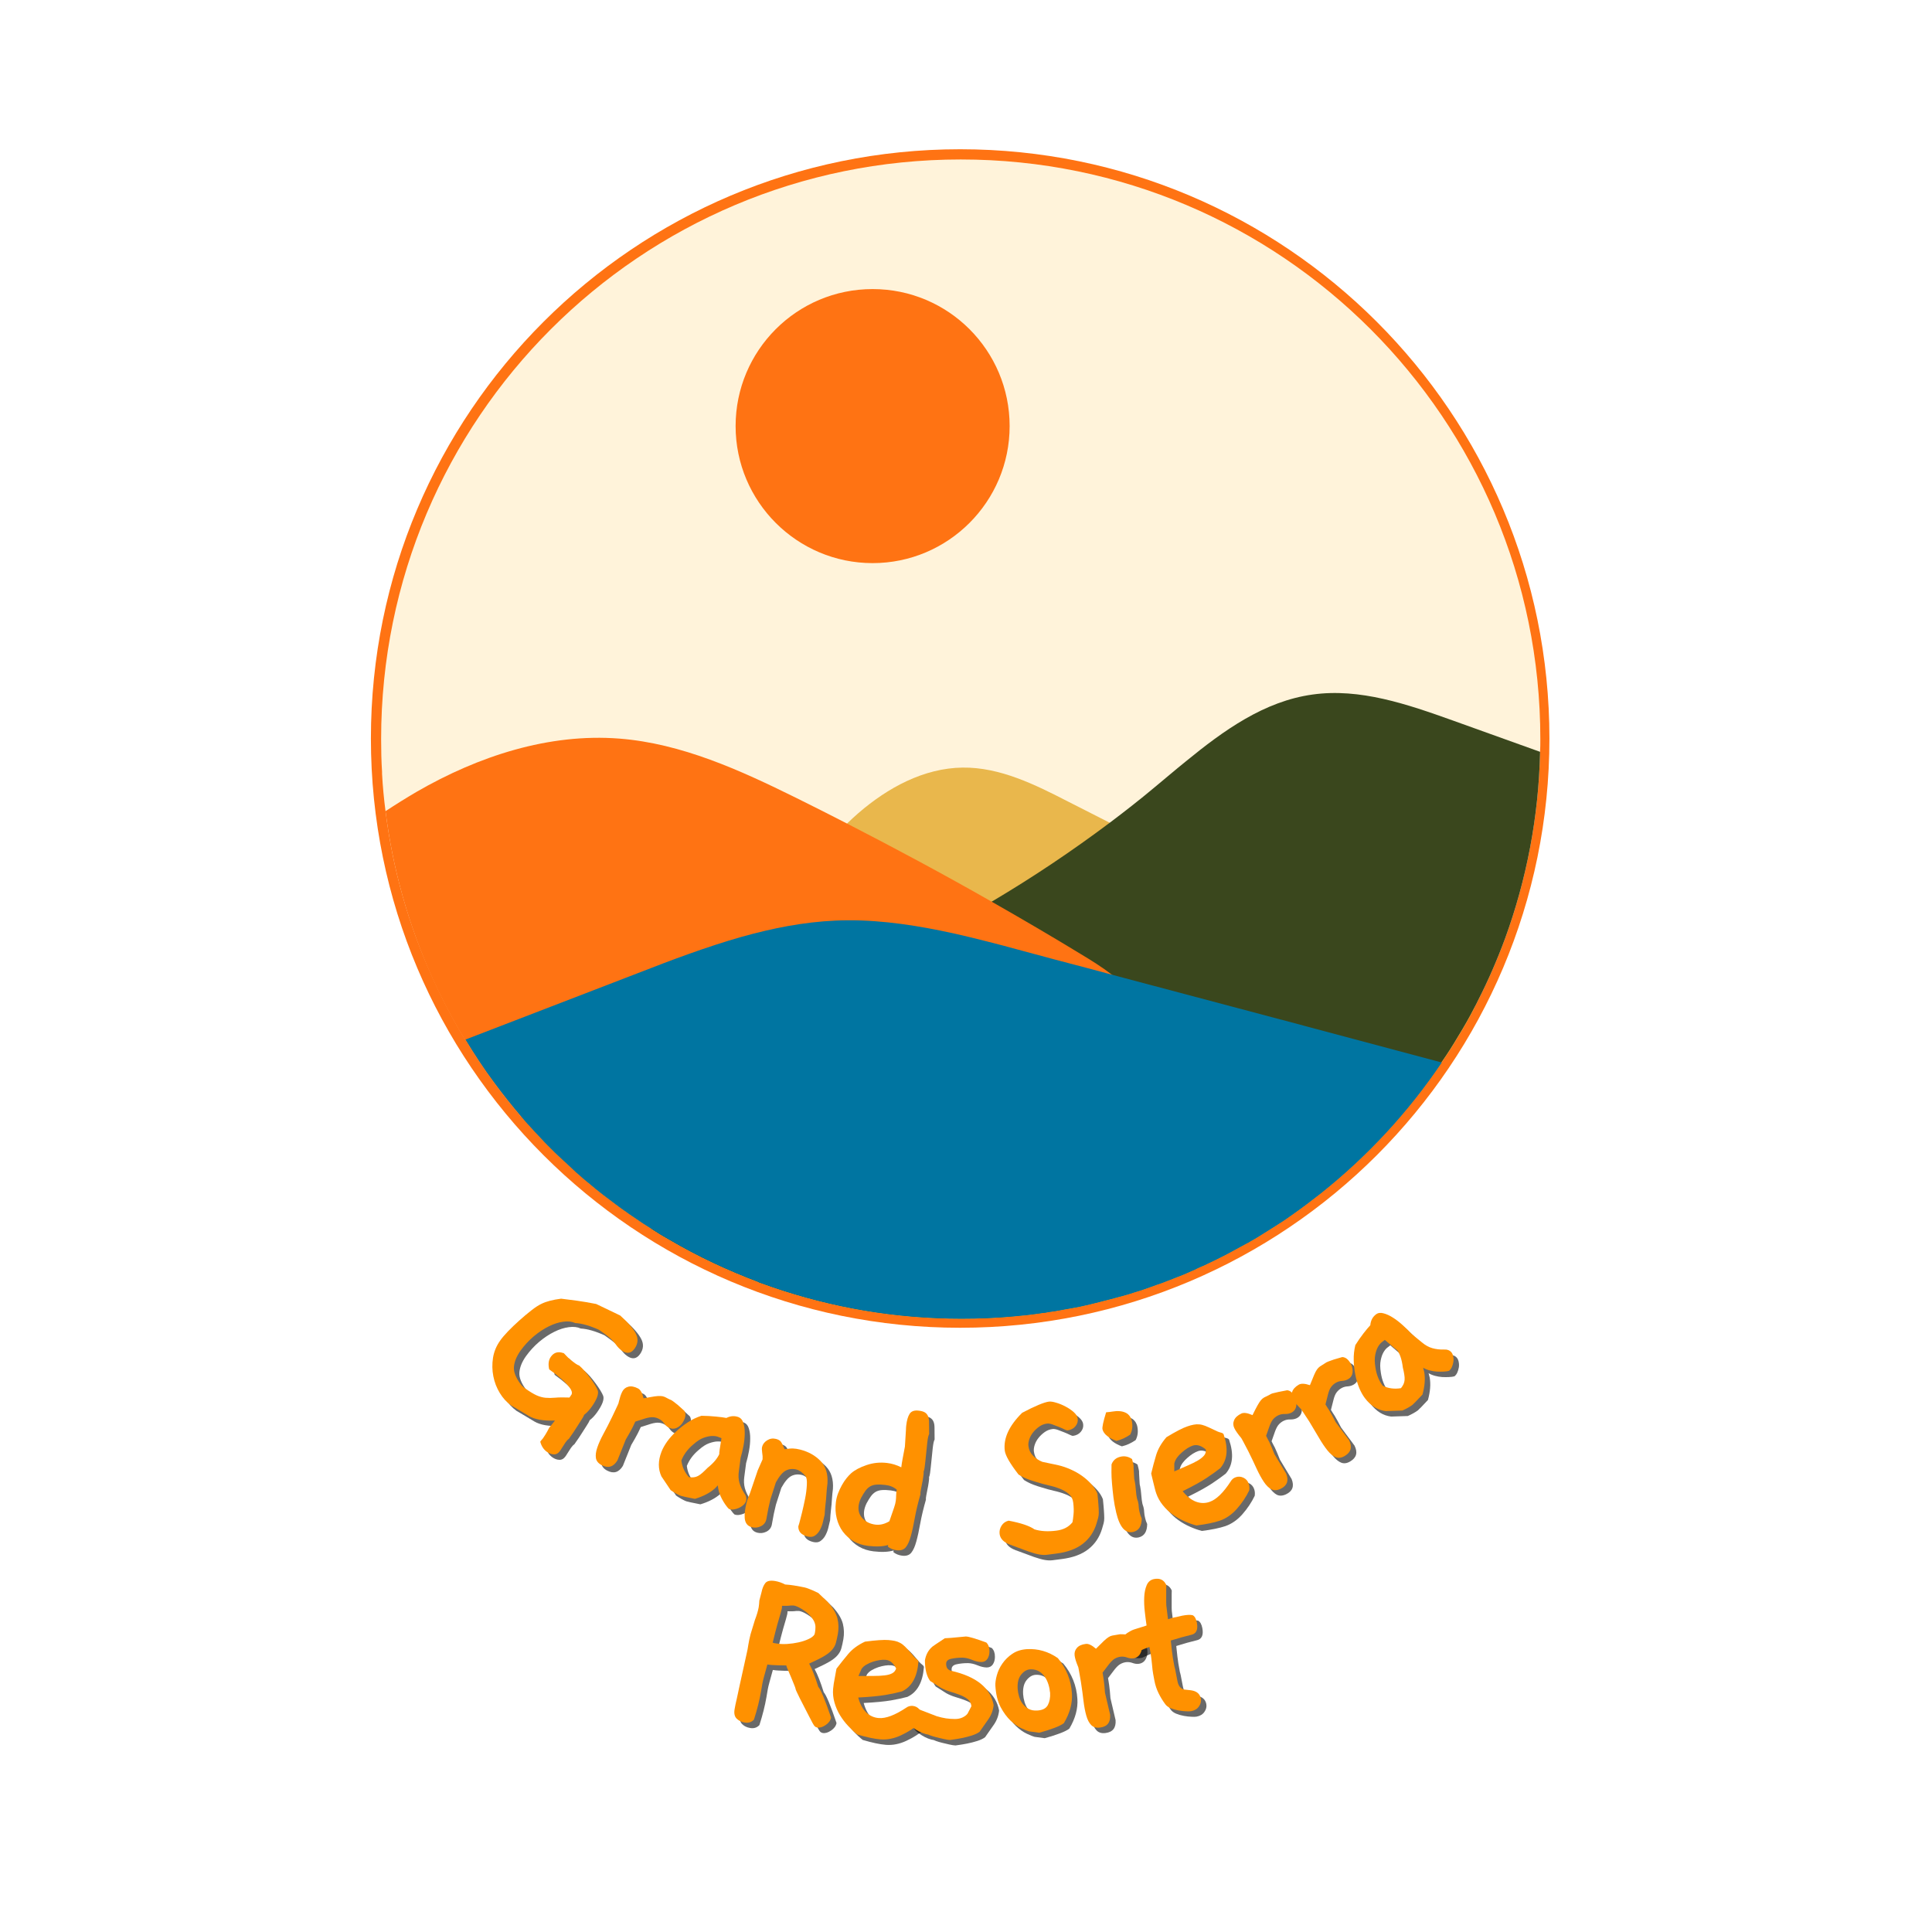 <svg xmlns="http://www.w3.org/2000/svg" xmlns:xlink="http://www.w3.org/1999/xlink" width="500" zoomAndPan="magnify" viewBox="0 0 375 375" height="500" preserveAspectRatio="xMidYMid meet" version="1.0"><defs><g/><clipPath id="df6ebfc905"><path d="M 71.992 28.969 L 300.742 28.969 L 300.742 257.719 L 71.992 257.719 Z M 71.992 28.969 " clip-rule="nonzero"/></clipPath><clipPath id="d179606ffe"><path d="M 73.977 30.953 L 298.977 30.953 L 298.977 255.953 L 73.977 255.953 Z M 73.977 30.953 " clip-rule="nonzero"/></clipPath><clipPath id="33e6d61d31"><path d="M 95 148 L 287 148 L 287 255.953 L 95 255.953 Z M 95 148 " clip-rule="nonzero"/></clipPath><clipPath id="83cc656d84"><path d="M 101 134 L 298.977 134 L 298.977 255.953 L 101 255.953 Z M 101 134 " clip-rule="nonzero"/></clipPath><clipPath id="f45311a664"><path d="M 90 178 L 280 178 L 280 255.953 L 90 255.953 Z M 90 178 " clip-rule="nonzero"/></clipPath></defs><rect x="-37.5" width="450" fill="#ffffff" y="-37.5" height="450" fill-opacity="1"/><rect x="-37.5" width="450" fill="#ffffff" y="-37.5" height="450" fill-opacity="1"/><rect x="-37.5" width="450" fill="#ffffff" y="-37.5" height="450" fill-opacity="1"/><g clip-path="url(#df6ebfc905)"><path fill="#ff7313" d="M 186.367 28.969 C 123.199 28.969 71.992 80.176 71.992 143.344 C 71.992 206.512 123.199 257.719 186.367 257.719 C 249.535 257.719 300.742 206.512 300.742 143.344 C 300.742 80.176 249.535 28.969 186.367 28.969 " fill-opacity="1" fill-rule="nonzero"/></g><g clip-path="url(#d179606ffe)"><path fill="#fff3da" d="M 298.977 143.453 C 298.977 144.266 298.977 145.117 298.93 145.93 C 298.66 158.617 296.273 170.812 292.137 182.152 C 290.605 186.293 288.852 190.344 286.871 194.215 C 286.645 194.711 286.375 195.203 286.105 195.699 C 285.16 197.543 284.125 199.344 283.047 201.098 C 282.012 202.855 280.93 204.562 279.762 206.23 C 273.281 215.859 265.359 224.41 256.316 231.609 C 254.648 232.914 252.941 234.219 251.23 235.434 C 250.691 235.84 250.105 236.199 249.566 236.605 C 249.117 236.918 248.711 237.188 248.262 237.461 C 247.855 237.73 247.406 238 247 238.27 C 246.012 238.898 244.977 239.527 243.984 240.16 C 243.762 240.293 243.535 240.43 243.309 240.562 C 243.086 240.699 242.816 240.836 242.59 240.969 C 242.32 241.148 242.051 241.285 241.781 241.418 C 240.566 242.094 239.305 242.77 238.047 243.445 C 236.785 244.074 235.523 244.703 234.219 245.336 C 233.859 245.516 233.5 245.695 233.141 245.828 C 233.051 245.875 232.914 245.918 232.824 245.965 C 232.465 246.145 232.105 246.277 231.789 246.461 C 231.699 246.504 231.656 246.551 231.566 246.551 C 231.25 246.684 230.98 246.82 230.664 246.953 C 230.305 247.09 229.992 247.27 229.629 247.402 C 229.27 247.539 228.957 247.676 228.594 247.809 C 228.234 247.945 227.922 248.078 227.559 248.215 C 227.199 248.348 226.887 248.484 226.527 248.617 C 225.852 248.891 225.129 249.16 224.41 249.383 C 224.141 249.473 223.824 249.609 223.555 249.699 C 223.016 249.879 222.43 250.105 221.891 250.285 C 221.531 250.418 221.125 250.555 220.766 250.645 C 220.586 250.688 220.406 250.777 220.18 250.824 C 219.73 250.961 219.234 251.141 218.785 251.273 C 218.695 251.273 218.652 251.32 218.559 251.32 C 218.02 251.5 217.48 251.633 216.941 251.77 C 216.402 251.902 215.859 252.086 215.277 252.219 C 215.094 252.266 214.914 252.309 214.734 252.355 C 214.285 252.488 213.789 252.578 213.34 252.715 C 212.754 252.848 212.125 253.027 211.539 253.164 C 211.09 253.254 210.594 253.391 210.145 253.48 C 209.922 253.523 209.742 253.57 209.559 253.613 C 209.109 253.703 208.617 253.793 208.121 253.883 C 207.625 253.973 207.086 254.062 206.59 254.152 C 206.367 254.199 206.094 254.242 205.871 254.289 C 205.242 254.426 204.566 254.516 203.934 254.605 C 203.574 254.648 203.262 254.695 202.902 254.785 C 202.766 254.785 202.586 254.828 202.449 254.828 C 202.227 254.875 202.047 254.875 201.82 254.918 C 201.504 254.965 201.191 255.008 200.832 255.055 C 200.605 255.098 200.379 255.098 200.156 255.145 C 199.66 255.188 199.164 255.277 198.672 255.324 C 198.625 255.324 198.535 255.324 198.492 255.324 C 197.906 255.367 197.32 255.461 196.691 255.504 C 193.359 255.82 189.984 255.953 186.566 255.953 C 173.742 255.953 161.41 253.793 149.891 249.836 C 149.035 249.52 148.18 249.25 147.324 248.934 C 147.281 248.934 147.281 248.934 147.234 248.891 C 147.234 248.891 147.191 248.891 147.191 248.844 C 141.207 246.594 135.445 243.895 130 240.699 C 129.551 240.43 129.055 240.16 128.605 239.891 C 128.246 239.664 127.887 239.484 127.57 239.258 C 127.254 239.035 126.895 238.855 126.582 238.629 C 126.492 238.586 126.445 238.539 126.355 238.492 C 126.129 238.359 125.859 238.18 125.637 238.043 C 125.367 237.863 125.051 237.684 124.781 237.504 C 123.836 236.875 122.934 236.242 121.992 235.613 C 121.629 235.344 121.27 235.074 120.91 234.848 C 120.324 234.445 119.742 233.992 119.199 233.59 C 118.48 233.051 117.715 232.465 116.996 231.926 C 116.5 231.52 115.961 231.113 115.465 230.711 C 115.105 230.395 114.746 230.125 114.387 229.809 C 114.07 229.539 113.711 229.27 113.395 229 C 112.316 228.098 111.281 227.152 110.246 226.164 C 109.887 225.805 109.527 225.488 109.121 225.129 C 108.625 224.68 108.129 224.184 107.637 223.734 C 107.184 223.285 106.734 222.836 106.285 222.383 C 105.879 221.98 105.477 221.574 105.117 221.168 C 104.125 220.133 103.18 219.098 102.234 218.062 C 101.875 217.66 101.516 217.254 101.156 216.805 C 99.309 214.645 97.555 212.438 95.891 210.188 C 93.867 207.488 92.02 204.652 90.266 201.773 C 87.879 197.812 85.719 193.719 83.832 189.488 C 79.285 179.41 76.227 168.699 74.832 157.449 C 74.516 155.062 74.289 152.633 74.156 150.203 C 74.156 150.07 74.156 149.934 74.156 149.801 C 74.02 147.684 73.977 145.57 73.977 143.453 C 73.977 81.309 124.332 30.953 186.477 30.953 C 248.621 30.953 298.977 81.309 298.977 143.453 Z M 298.977 143.453 " fill-opacity="1" fill-rule="nonzero"/></g><g clip-path="url(#33e6d61d31)"><path fill="#e9b74c" d="M 286.148 195.699 C 285.207 197.543 284.172 199.344 283.09 201.098 C 282.055 202.855 280.977 204.562 279.805 206.23 C 273.324 215.859 265.406 224.41 256.359 231.609 C 254.695 232.914 252.984 234.219 251.277 235.434 C 250.734 235.84 250.152 236.199 249.609 236.605 C 249.16 236.918 248.754 237.188 248.305 237.461 C 247.902 237.73 247.449 238 247.047 238.27 C 246.055 238.898 245.02 239.527 244.031 240.16 C 243.805 240.293 243.582 240.43 243.355 240.562 C 243.129 240.699 242.859 240.836 242.637 240.969 C 242.367 241.148 242.094 241.285 241.824 241.418 C 240.609 242.094 239.352 242.77 238.09 243.445 C 236.832 244.117 235.57 244.703 234.266 245.336 C 233.906 245.516 233.547 245.695 233.184 245.828 C 233.094 245.875 232.961 245.918 232.871 245.965 C 232.512 246.145 232.152 246.277 231.836 246.461 C 231.746 246.504 231.699 246.551 231.609 246.551 C 231.297 246.684 231.027 246.82 230.711 246.953 C 230.352 247.09 230.035 247.27 229.676 247.402 C 229.316 247.539 229 247.676 228.641 247.809 C 228.281 247.945 227.965 248.078 227.605 248.215 C 227.246 248.348 226.93 248.484 226.57 248.617 C 225.895 248.891 225.176 249.16 224.457 249.383 C 224.184 249.473 223.871 249.609 223.602 249.699 C 223.059 249.879 222.477 250.105 221.934 250.285 C 221.574 250.418 221.172 250.555 220.809 250.645 C 220.629 250.688 220.449 250.777 220.227 250.824 C 219.777 250.961 219.281 251.141 218.832 251.273 C 218.742 251.273 218.695 251.32 218.605 251.32 C 218.066 251.5 217.527 251.633 216.984 251.77 C 216.445 251.902 215.906 252.086 215.32 252.219 C 215.141 252.266 214.961 252.309 214.781 252.355 C 214.332 252.488 213.836 252.578 213.387 252.715 C 212.801 252.848 212.172 253.027 211.586 253.164 C 211.137 253.254 210.641 253.391 210.191 253.48 C 209.965 253.523 209.785 253.57 209.605 253.613 C 209.156 253.703 208.66 253.793 208.164 253.883 C 207.672 253.973 207.129 254.062 206.637 254.152 C 206.41 254.199 206.141 254.242 205.914 254.289 C 205.285 254.426 204.609 254.516 203.98 254.605 C 203.621 254.648 203.305 254.695 202.945 254.785 C 202.809 254.785 202.629 254.828 202.496 254.828 C 202.27 254.875 202.09 254.875 201.867 254.918 C 201.551 254.965 201.234 255.008 200.875 255.055 C 200.652 255.098 200.426 255.098 200.199 255.145 C 199.707 255.188 199.211 255.277 198.715 255.324 C 198.672 255.324 198.582 255.324 198.535 255.324 C 197.949 255.367 197.367 255.461 196.734 255.504 C 193.406 255.82 190.031 255.953 186.609 255.953 C 173.785 255.953 161.457 253.793 149.934 249.836 C 149.082 249.52 148.227 249.25 147.371 248.934 C 147.324 248.934 147.324 248.934 147.281 248.891 C 147.281 248.891 147.234 248.891 147.234 248.844 C 141.25 246.594 135.492 243.895 130.047 240.699 C 129.594 240.43 129.102 240.16 128.652 239.891 C 128.289 239.664 127.93 239.484 127.617 239.258 C 127.301 239.035 126.941 238.855 126.625 238.629 C 126.535 238.586 126.492 238.539 126.402 238.492 C 126.176 238.359 125.906 238.18 125.68 238.043 C 125.41 237.863 125.094 237.684 124.824 237.504 C 123.879 236.875 122.98 236.242 122.035 235.613 C 121.676 235.344 121.316 235.074 120.957 234.848 C 120.371 234.445 119.785 233.992 119.246 233.59 C 118.527 233.051 117.762 232.465 117.039 231.926 C 116.547 231.52 116.004 231.113 115.512 230.711 C 115.152 230.395 114.789 230.125 114.43 229.809 C 114.117 229.539 113.754 229.27 113.441 229 C 112.359 228.098 111.324 227.152 110.289 226.164 C 109.93 225.805 109.57 225.488 109.164 225.129 C 108.672 224.68 108.176 224.184 107.68 223.734 C 107.23 223.285 106.781 222.836 106.332 222.383 C 105.926 221.98 105.52 221.574 105.16 221.168 C 104.172 220.133 103.227 219.098 102.281 218.062 C 101.922 217.66 101.559 217.254 101.199 216.805 C 99.355 214.645 97.602 212.438 95.934 210.188 C 113.711 204.293 130.18 194.574 143.859 181.84 C 146.02 179.812 148.137 177.742 150.16 175.539 C 150.566 175.133 150.969 174.684 151.332 174.277 C 155.695 169.465 159.699 164.336 164.379 159.879 C 165.102 159.16 165.867 158.484 166.629 157.809 C 172.301 152.902 179.32 149.078 186.836 148.988 C 194.082 148.898 200.875 152.273 207.355 155.605 L 215.41 159.699 L 236.379 170.363 C 251.23 177.926 266.125 185.484 280.977 193.09 C 282.641 193.855 284.395 194.754 286.148 195.699 Z M 286.148 195.699 " fill-opacity="1" fill-rule="nonzero"/></g><g clip-path="url(#83cc656d84)"><path fill="#3a471d" d="M 298.93 145.93 C 298.66 158.617 296.273 170.812 292.137 182.152 C 290.605 186.293 288.852 190.344 286.871 194.215 C 286.645 194.711 286.375 195.203 286.105 195.699 C 285.16 197.543 284.125 199.344 283.047 201.098 C 282.012 202.855 280.93 204.562 279.762 206.23 C 273.281 215.859 265.359 224.41 256.316 231.609 C 254.648 232.914 252.941 234.219 251.23 235.434 C 250.691 235.84 250.105 236.199 249.566 236.605 C 249.117 236.918 248.711 237.188 248.262 237.461 C 247.855 237.73 247.406 238 247 238.27 C 246.012 238.898 244.977 239.527 243.984 240.16 C 243.762 240.293 243.535 240.43 243.309 240.562 C 243.086 240.699 242.816 240.836 242.59 240.969 C 242.32 241.148 242.051 241.285 241.781 241.418 C 240.566 242.094 239.305 242.77 238.047 243.445 C 236.785 244.117 235.523 244.703 234.219 245.336 C 233.859 245.516 233.5 245.695 233.141 245.828 C 233.051 245.875 232.914 245.918 232.824 245.965 C 232.465 246.145 232.105 246.277 231.789 246.461 C 231.699 246.504 231.656 246.551 231.566 246.551 C 231.25 246.684 230.98 246.82 230.664 246.953 C 230.305 247.09 229.992 247.27 229.629 247.402 C 229.27 247.539 228.957 247.676 228.594 247.809 C 228.234 247.945 227.922 248.078 227.559 248.215 C 227.199 248.348 226.887 248.484 226.527 248.617 C 225.852 248.891 225.129 249.16 224.41 249.383 C 224.141 249.473 223.824 249.609 223.555 249.699 C 223.016 249.879 222.43 250.105 221.891 250.285 C 221.531 250.418 221.125 250.555 220.766 250.645 C 220.586 250.688 220.406 250.777 220.18 250.824 C 219.73 250.961 219.234 251.141 218.785 251.273 C 218.695 251.273 218.652 251.32 218.559 251.32 C 218.02 251.5 217.48 251.633 216.941 251.77 C 216.402 251.902 215.859 252.086 215.277 252.219 C 215.094 252.266 214.914 252.309 214.734 252.355 C 214.285 252.488 213.789 252.578 213.34 252.715 C 212.754 252.848 212.125 253.027 211.539 253.164 C 211.09 253.254 210.594 253.391 210.145 253.48 C 209.922 253.523 209.742 253.57 209.559 253.613 C 209.109 253.703 208.617 253.793 208.121 253.883 C 207.625 253.973 207.086 254.062 206.59 254.152 C 206.367 254.199 206.094 254.242 205.871 254.289 C 205.242 254.426 204.566 254.516 203.934 254.605 C 203.574 254.648 203.262 254.695 202.902 254.785 C 202.766 254.785 202.586 254.828 202.449 254.828 C 202.227 254.875 202.047 254.875 201.82 254.918 C 201.504 254.965 201.191 255.008 200.832 255.055 C 200.605 255.098 200.379 255.098 200.156 255.145 C 199.66 255.188 199.164 255.277 198.672 255.324 C 198.625 255.324 198.535 255.324 198.492 255.324 C 197.906 255.367 197.32 255.461 196.691 255.504 C 193.359 255.82 189.984 255.953 186.566 255.953 C 173.742 255.953 161.41 253.793 149.891 249.836 C 149.035 249.52 148.18 249.25 147.324 248.934 C 147.281 248.934 147.281 248.934 147.234 248.891 C 147.234 248.891 147.191 248.891 147.191 248.844 C 141.207 246.594 135.445 243.895 130 240.699 C 129.551 240.43 129.055 240.16 128.605 239.891 C 128.246 239.664 127.887 239.484 127.57 239.258 C 127.254 239.035 126.895 238.855 126.582 238.629 C 126.492 238.586 126.445 238.539 126.355 238.492 C 126.129 238.359 125.859 238.18 125.637 238.043 C 125.367 237.863 125.051 237.684 124.781 237.504 C 123.836 236.875 122.934 236.242 121.992 235.613 C 121.629 235.344 121.27 235.074 120.91 234.848 C 120.324 234.445 119.742 233.992 119.199 233.59 C 118.48 233.051 117.715 232.465 116.996 231.926 C 116.5 231.52 115.961 231.113 115.465 230.711 C 115.105 230.395 114.746 230.125 114.387 229.809 C 114.07 229.539 113.711 229.27 113.395 229 C 112.316 228.098 111.281 227.152 110.246 226.164 C 109.887 225.805 109.527 225.488 109.121 225.129 C 108.625 224.68 108.129 224.184 107.637 223.734 C 107.184 223.285 106.734 222.836 106.285 222.383 C 105.879 221.98 105.477 221.574 105.117 221.168 C 104.125 220.133 103.18 219.098 102.234 218.062 C 101.875 217.66 101.516 217.254 101.156 216.805 C 102.641 213.383 105.387 210.414 108.535 208.391 C 113.754 205.059 119.965 203.711 125.996 202.223 C 145.617 197.363 164.605 190.074 182.469 180.625 C 184.18 179.723 185.844 178.777 187.555 177.836 C 189.219 176.891 190.887 175.945 192.504 175 C 200.426 170.32 208.074 165.188 215.457 159.652 C 218.379 157.449 221.262 155.199 224.051 152.859 C 226.074 151.195 228.055 149.484 230.125 147.82 C 237.551 141.742 245.379 136.117 254.742 134.812 C 263.965 133.508 273.191 136.703 282.012 139.855 C 287.547 141.836 293.262 143.902 298.93 145.93 Z M 298.93 145.93 " fill-opacity="1" fill-rule="nonzero"/></g><path fill="#ff7313" d="M 216.625 218.199 C 210.957 223.508 203.395 226.211 196.016 228.594 C 180.129 233.723 163.84 237.953 147.191 238.988 C 140.215 239.438 133.195 239.305 126.266 238.449 C 126.039 238.312 125.77 238.133 125.547 238 C 125.273 237.82 124.961 237.641 124.691 237.461 C 123.746 236.828 122.844 236.199 121.898 235.57 C 121.539 235.301 121.18 235.027 120.82 234.805 C 120.234 234.398 119.652 233.949 119.109 233.543 C 118.391 233.004 117.625 232.418 116.906 231.879 C 116.41 231.473 115.871 231.07 115.375 230.664 C 115.016 230.348 114.656 230.078 114.297 229.766 C 113.98 229.492 113.621 229.223 113.305 228.953 C 112.227 228.055 111.191 227.109 110.156 226.117 C 109.797 225.758 109.434 225.445 109.031 225.086 C 108.535 224.633 108.039 224.141 107.547 223.688 C 107.094 223.238 106.645 222.789 106.195 222.34 C 105.789 221.934 105.387 221.527 105.023 221.125 C 104.035 220.09 103.09 219.055 102.145 218.02 C 101.785 217.613 101.426 217.211 101.066 216.758 C 99.219 214.598 97.465 212.395 95.801 210.145 C 93.773 207.445 91.93 204.609 90.176 201.73 C 87.789 197.77 85.629 193.676 83.742 189.445 C 79.285 179.41 76.227 168.699 74.832 157.449 C 76.809 156.145 78.836 154.883 80.906 153.668 C 92.832 146.785 106.512 142.285 120.234 143.363 C 132.297 144.309 143.637 149.484 154.48 154.84 C 157.766 156.461 161.051 158.125 164.289 159.789 C 173.742 164.648 183.145 169.688 192.371 174.953 C 198.219 178.285 204.07 181.703 209.832 185.215 C 211.855 186.43 213.926 187.734 215.816 189.176 C 218.648 191.379 221.125 193.945 222.52 197.184 C 225.582 204.293 222.25 212.891 216.625 218.199 Z M 169.375 56.109 C 154.66 56.109 142.781 68.035 142.781 82.703 C 142.781 97.375 154.707 109.301 169.375 109.301 C 184.047 109.301 195.969 97.375 195.969 82.703 C 195.969 68.035 184.09 56.109 169.375 56.109 Z M 169.375 56.109 " fill-opacity="1" fill-rule="nonzero"/><g clip-path="url(#f45311a664)"><path fill="#0075a1" d="M 279.852 206.23 C 273.371 215.859 265.449 224.41 256.406 231.609 C 254.742 232.914 253.031 234.219 251.32 235.434 C 250.781 235.84 250.195 236.199 249.656 236.605 C 249.207 236.918 248.801 237.188 248.352 237.461 C 247.945 237.73 247.496 238 247.09 238.27 C 246.102 238.898 245.066 239.527 244.074 240.16 C 243.852 240.293 243.625 240.43 243.398 240.562 C 243.176 240.699 242.906 240.836 242.68 240.969 C 242.41 241.148 242.141 241.285 241.871 241.418 C 240.656 242.094 239.395 242.77 238.137 243.445 C 236.875 244.117 235.617 244.703 234.309 245.336 C 233.949 245.516 233.59 245.695 233.23 245.828 C 233.141 245.875 233.004 245.918 232.914 245.965 C 232.555 246.145 232.195 246.277 231.879 246.461 C 231.789 246.504 231.746 246.551 231.656 246.551 C 231.34 246.684 231.07 246.82 230.754 246.953 C 230.395 247.09 230.082 247.27 229.719 247.402 C 229.359 247.539 229.047 247.676 228.684 247.809 C 228.324 247.945 228.012 248.078 227.652 248.215 C 227.289 248.348 226.977 248.484 226.617 248.617 C 225.941 248.891 225.219 249.16 224.5 249.383 C 224.23 249.473 223.914 249.609 223.645 249.699 C 223.105 249.879 222.52 250.105 221.98 250.285 C 221.621 250.418 221.215 250.555 220.855 250.645 C 220.676 250.688 220.496 250.777 220.27 250.824 C 219.82 250.961 219.324 251.141 218.875 251.273 C 218.785 251.273 218.742 251.32 218.652 251.32 C 218.109 251.5 217.57 251.633 217.031 251.77 C 216.492 251.902 215.949 252.086 215.367 252.219 C 215.184 252.266 215.004 252.309 214.824 252.355 C 214.375 252.488 213.879 252.578 213.43 252.715 C 212.844 252.848 212.215 253.027 211.629 253.164 C 211.18 253.254 210.684 253.391 210.234 253.48 C 210.012 253.523 209.832 253.57 209.652 253.613 C 209.199 253.703 208.707 253.793 208.211 253.883 C 207.715 253.973 207.176 254.062 206.68 254.152 C 206.457 254.199 206.184 254.242 205.961 254.289 C 205.332 254.426 204.656 254.516 204.027 254.605 C 203.664 254.648 203.352 254.695 202.992 254.785 C 202.855 254.785 202.676 254.828 202.539 254.828 C 202.316 254.875 202.137 254.875 201.91 254.918 C 201.594 254.965 201.281 255.008 200.922 255.055 C 200.695 255.098 200.469 255.098 200.246 255.145 C 199.75 255.188 199.254 255.277 198.762 255.324 C 198.715 255.324 198.625 255.324 198.582 255.324 C 197.996 255.367 197.41 255.461 196.781 255.504 C 193.449 255.82 190.074 255.953 186.656 255.953 C 173.832 255.953 161.5 253.793 149.98 249.836 C 149.125 249.52 148.27 249.25 147.414 248.934 C 147.371 248.934 147.371 248.934 147.324 248.891 C 147.324 248.891 147.281 248.891 147.281 248.844 C 141.297 246.594 135.535 243.895 130.09 240.699 C 129.641 240.43 129.145 240.16 128.695 239.891 C 128.336 239.664 127.977 239.484 127.66 239.258 C 127.344 239.035 126.984 238.855 126.672 238.629 C 126.582 238.586 126.535 238.539 126.445 238.492 C 126.219 238.359 125.949 238.18 125.727 238.043 C 125.457 237.863 125.141 237.684 124.871 237.504 C 123.926 236.875 123.027 236.242 122.082 235.613 C 121.719 235.344 121.359 235.074 121 234.848 C 120.414 234.445 119.832 233.992 119.289 233.59 C 118.57 233.051 117.805 232.465 117.086 231.926 C 116.59 231.52 116.051 231.113 115.555 230.711 C 115.195 230.395 114.836 230.125 114.477 229.809 C 114.16 229.539 113.801 229.27 113.484 229 C 112.406 228.098 111.371 227.152 110.336 226.164 C 109.977 225.805 109.617 225.488 109.211 225.129 C 108.715 224.68 108.219 224.184 107.727 223.734 C 107.277 223.285 106.824 222.836 106.375 222.383 C 105.969 221.98 105.566 221.574 105.207 221.168 C 104.215 220.133 103.27 219.098 102.324 218.062 C 101.965 217.66 101.605 217.254 101.246 216.805 C 99.402 214.645 97.645 212.438 95.98 210.188 C 93.957 207.488 92.109 204.652 90.355 201.773 C 101.516 197.453 112.719 193.18 123.879 188.859 C 130.449 186.293 137.156 183.773 143.949 181.84 C 149.891 180.176 155.965 178.961 162.129 178.688 C 168.969 178.375 175.809 179.273 182.516 180.625 C 186.566 181.434 190.57 182.469 194.574 183.504 C 195.926 183.863 197.277 184.223 198.582 184.586 C 202.676 185.711 206.816 186.789 210.91 187.867 C 212.574 188.32 214.242 188.77 215.949 189.219 C 216.715 189.445 217.527 189.625 218.289 189.848 C 238.719 195.25 259.285 200.738 279.852 206.23 Z M 279.852 206.23 " fill-opacity="1" fill-rule="nonzero"/></g><g fill="#000000" fill-opacity="0.588"><g transform="translate(90.611, 266.883)"><g><path d="M 20.859 13.469 C 20.672 13.582 20.457 13.805 20.219 14.141 C 20.07 14.348 19.898 14.613 19.703 14.938 C 19.504 15.27 19.332 15.539 19.188 15.75 C 18.832 16.25 18.426 16.488 17.969 16.469 C 17.508 16.457 17.055 16.297 16.609 15.984 C 15.961 15.523 15.531 14.863 15.312 14 C 15.363 13.926 15.43 13.836 15.516 13.734 C 15.609 13.641 15.703 13.531 15.797 13.406 C 16.117 12.957 16.41 12.492 16.672 12.016 C 16.93 11.535 17.051 11.305 17.031 11.328 L 18.172 9.906 C 15.91 9.988 14.219 9.691 13.094 9.016 C 12.5 8.672 11.992 8.367 11.578 8.109 C 11.16 7.848 10.797 7.629 10.484 7.453 C 10.148 7.242 9.863 7.078 9.625 6.953 L 9.656 6.969 C 8.789 6.352 8.055 5.547 7.453 4.547 C 6.848 3.555 6.43 2.473 6.203 1.297 C 5.973 0.129 5.953 -1.055 6.141 -2.266 C 6.336 -3.473 6.797 -4.582 7.516 -5.594 C 7.867 -6.102 8.383 -6.711 9.062 -7.422 C 9.75 -8.129 10.484 -8.832 11.266 -9.531 C 12.055 -10.238 12.832 -10.891 13.594 -11.484 C 14.352 -12.078 15.004 -12.5 15.547 -12.75 C 16.453 -13.207 17.723 -13.539 19.359 -13.75 C 20.273 -13.645 21.297 -13.516 22.422 -13.359 C 23.547 -13.203 24.797 -12.988 26.172 -12.719 L 30.828 -10.484 C 32.336 -9.141 33.348 -7.969 33.859 -6.969 C 34.367 -5.977 34.289 -5.008 33.625 -4.062 C 32.945 -3.102 32.102 -2.984 31.094 -3.703 C 30.695 -3.984 30.32 -4.375 29.969 -4.875 C 29.613 -5.375 29.18 -5.832 28.672 -6.25 C 28.336 -6.531 28.016 -6.781 27.703 -7 C 27.391 -7.219 27.062 -7.453 26.719 -7.703 C 24.914 -8.516 23.379 -8.953 22.109 -9.016 C 21.473 -9.316 20.703 -9.406 19.797 -9.281 C 18.891 -9.164 17.945 -8.863 16.969 -8.375 C 15.988 -7.895 15.016 -7.25 14.047 -6.438 C 13.086 -5.625 12.234 -4.695 11.484 -3.656 C 10.711 -2.562 10.285 -1.516 10.203 -0.516 C 10.117 0.484 10.578 1.633 11.578 2.938 C 11.703 3.133 11.945 3.363 12.312 3.625 C 13.258 4.289 14.023 4.754 14.609 5.016 C 15.191 5.273 15.766 5.43 16.328 5.484 C 16.898 5.535 17.531 5.531 18.219 5.469 C 18.906 5.406 19.828 5.395 20.984 5.438 L 21.391 4.844 C 21.547 4.469 21.406 4.004 20.969 3.453 C 20.539 2.898 20.035 2.367 19.453 1.859 C 18.785 1.266 17.984 0.633 17.047 -0.031 C 16.816 -1.039 16.926 -1.859 17.375 -2.484 C 17.969 -3.316 18.773 -3.551 19.797 -3.188 L 19.75 -3.219 C 19.789 -3.27 20.004 -3.078 20.391 -2.641 C 20.773 -2.211 21.383 -1.703 22.219 -1.109 C 22.457 -0.941 22.672 -0.832 22.859 -0.781 C 23.18 -0.508 23.531 -0.16 23.906 0.266 C 24.289 0.703 24.66 1.164 25.016 1.656 C 25.379 2.145 25.691 2.609 25.953 3.047 C 26.211 3.484 26.391 3.832 26.484 4.094 C 26.68 4.789 26.281 5.844 25.281 7.25 C 24.832 7.883 24.359 8.391 23.859 8.766 C 23.766 9.016 23.555 9.383 23.234 9.875 C 22.922 10.375 22.586 10.895 22.234 11.438 C 21.891 11.988 21.57 12.461 21.281 12.859 C 21 13.266 20.859 13.469 20.859 13.469 Z M 20.859 13.469 "/></g></g></g><g fill="#000000" fill-opacity="0.588"><g transform="translate(111.933, 281.869)"><g><path d="M 21.969 -6.953 C 22.281 -6.43 22.227 -5.773 21.812 -4.984 C 21.5 -4.379 21.07 -3.945 20.531 -3.688 C 20 -3.426 19.469 -3.438 18.938 -3.719 C 18.594 -3.895 18.289 -4.164 18.031 -4.531 C 17.781 -4.906 17.453 -5.191 17.047 -5.391 C 16.711 -5.578 16.348 -5.688 15.953 -5.719 C 15.555 -5.758 15.035 -5.688 14.391 -5.5 L 12.438 -4.875 C 12.332 -4.676 12.238 -4.473 12.156 -4.266 C 12.07 -4.066 11.969 -3.852 11.844 -3.625 C 11.664 -3.281 11.473 -2.926 11.266 -2.562 C 11.055 -2.195 10.832 -1.812 10.594 -1.406 L 8.969 2.656 C 8.195 3.926 7.18 4.234 5.922 3.578 C 5.273 3.242 4.898 2.789 4.797 2.219 C 4.703 1.645 4.789 0.957 5.062 0.156 C 5.332 -0.645 5.734 -1.535 6.266 -2.516 C 6.805 -3.504 7.367 -4.602 7.953 -5.812 C 8.828 -7.633 9.25 -8.551 9.219 -8.562 L 9.188 -8.516 C 9.312 -9.004 9.426 -9.422 9.531 -9.766 C 9.645 -10.117 9.77 -10.426 9.906 -10.688 C 10.164 -11.195 10.566 -11.52 11.109 -11.656 C 11.648 -11.789 12.27 -11.676 12.969 -11.312 C 13.438 -11.07 13.797 -10.438 14.047 -9.406 C 14.973 -9.57 15.676 -9.691 16.156 -9.766 C 16.645 -9.836 17.039 -9.863 17.344 -9.844 C 17.645 -9.832 17.91 -9.773 18.141 -9.672 C 18.367 -9.566 18.664 -9.414 19.031 -9.219 C 19.375 -9.094 19.66 -8.93 19.891 -8.734 C 20.129 -8.535 20.395 -8.328 20.688 -8.109 Z M 21.969 -6.953 "/></g></g></g><g fill="#000000" fill-opacity="0.588"><g transform="translate(124.379, 288.738)"><g><path d="M 21.156 2.172 C 21.551 2.723 21.648 3.258 21.453 3.781 C 21.348 4.039 21.164 4.281 20.906 4.5 C 20.645 4.727 20.348 4.91 20.016 5.047 C 19.691 5.18 19.367 5.27 19.047 5.312 C 18.723 5.352 18.426 5.316 18.156 5.203 C 17.969 5.023 17.75 4.758 17.5 4.406 C 17.25 4.051 17.016 3.664 16.797 3.25 C 16.578 2.844 16.395 2.406 16.25 1.938 C 16.113 1.469 16.039 1.031 16.031 0.625 L 15.422 1.25 C 14.43 2.113 13.145 2.781 11.562 3.25 C 9.957 2.938 9.039 2.738 8.812 2.656 C 8.238 2.426 7.586 2.062 6.859 1.562 L 5.062 -1.109 C 4.395 -2.547 4.398 -4.145 5.078 -5.906 C 5.328 -6.539 5.691 -7.195 6.172 -7.875 C 6.66 -8.551 7.242 -9.203 7.922 -9.828 C 8.598 -10.461 9.348 -11.051 10.172 -11.594 C 10.992 -12.145 11.879 -12.57 12.828 -12.875 C 13.828 -12.863 14.77 -12.812 15.656 -12.719 C 16.551 -12.633 17.223 -12.547 17.672 -12.453 C 18.473 -12.859 19.266 -12.91 20.047 -12.609 C 20.484 -12.43 20.789 -12.055 20.969 -11.484 C 21.156 -10.91 21.242 -10.25 21.234 -9.5 C 21.234 -8.75 21.156 -7.945 21 -7.094 C 20.844 -6.25 20.656 -5.461 20.438 -4.734 L 20.094 -2.125 C 19.977 -1.312 20.016 -0.562 20.203 0.125 C 20.398 0.82 20.719 1.504 21.156 2.172 Z M 16.297 -5.453 C 16.242 -5.516 16.383 -6.539 16.719 -8.531 C 16.562 -8.594 16.332 -8.68 16.031 -8.797 C 15.738 -8.91 15.359 -8.961 14.891 -8.953 C 14.43 -8.941 13.891 -8.828 13.266 -8.609 C 12.648 -8.391 11.977 -7.957 11.25 -7.312 C 10.164 -6.406 9.395 -5.367 8.938 -4.203 C 9.062 -3.016 9.551 -1.93 10.406 -0.953 C 10.77 -0.91 11.086 -0.906 11.359 -0.938 C 11.629 -0.969 11.895 -1.051 12.156 -1.188 C 12.414 -1.32 12.688 -1.516 12.969 -1.766 C 13.258 -2.016 13.602 -2.344 14 -2.75 C 14.656 -3.281 15.164 -3.773 15.531 -4.234 C 15.906 -4.703 16.16 -5.109 16.297 -5.453 Z M 16.297 -5.453 "/></g></g></g><g fill="#000000" fill-opacity="0.588"><g transform="translate(141.482, 295.668)"><g><path d="M 19.641 -0.578 L 19.547 -0.203 C 19.492 -0.016 19.414 0.316 19.312 0.797 C 19.207 1.273 19.035 1.75 18.797 2.219 C 18.566 2.695 18.25 3.086 17.844 3.391 C 17.438 3.703 16.926 3.781 16.312 3.625 C 15.102 3.32 14.508 2.664 14.531 1.656 C 14.602 1.477 14.664 1.273 14.719 1.047 C 14.781 0.816 14.848 0.555 14.922 0.266 C 14.953 0.148 15.066 -0.301 15.266 -1.094 C 15.461 -1.895 15.656 -2.766 15.844 -3.703 C 16.031 -4.641 16.145 -5.539 16.188 -6.406 C 16.238 -7.27 16.141 -7.848 15.891 -8.141 C 15.305 -8.816 14.734 -9.227 14.172 -9.375 C 13.422 -9.562 12.734 -9.492 12.109 -9.172 C 11.484 -8.848 10.836 -8.082 10.172 -6.875 C 10.023 -6.438 9.867 -5.945 9.703 -5.406 C 9.547 -4.875 9.352 -4.273 9.125 -3.609 C 8.988 -3.078 8.852 -2.488 8.719 -1.844 C 8.594 -1.195 8.457 -0.469 8.312 0.344 C 8.164 0.938 7.812 1.367 7.25 1.641 C 6.688 1.91 6.113 1.973 5.531 1.828 C 5.062 1.711 4.719 1.492 4.5 1.172 C 4.281 0.859 4.156 0.484 4.125 0.047 C 4.094 -0.391 4.109 -0.848 4.172 -1.328 C 4.234 -1.805 4.32 -2.281 4.438 -2.75 C 4.52 -3.082 4.625 -3.426 4.75 -3.781 C 4.875 -4.133 5.016 -4.488 5.172 -4.844 L 6.656 -9.219 L 7.594 -11.344 C 7.625 -11.738 7.598 -12.176 7.516 -12.656 C 7.441 -13.145 7.438 -13.516 7.5 -13.766 C 7.625 -14.285 7.953 -14.711 8.484 -15.047 C 9.016 -15.379 9.586 -15.469 10.203 -15.312 C 10.641 -15.195 10.945 -15.023 11.125 -14.797 C 11.301 -14.578 11.551 -14.082 11.875 -13.312 C 12.57 -13.426 13.117 -13.473 13.516 -13.453 C 13.91 -13.441 14.359 -13.375 14.859 -13.25 C 16.473 -12.844 17.797 -12.109 18.828 -11.047 C 19.859 -9.984 20.312 -8.523 20.188 -6.672 C 20.102 -6.004 20.047 -5.441 20.016 -4.984 C 19.992 -4.535 19.961 -4.098 19.922 -3.672 C 19.891 -3.254 19.844 -2.812 19.781 -2.344 C 19.727 -1.883 19.68 -1.297 19.641 -0.578 Z M 19.641 -0.578 "/></g></g></g><g fill="#000000" fill-opacity="0.588"><g transform="translate(159.718, 300.491)"><g><path d="M 21.688 -21.078 C 21.539 -20.816 21.422 -20.27 21.328 -19.438 C 21.273 -18.969 21.211 -18.363 21.141 -17.625 C 21.066 -16.883 21.004 -16.273 20.953 -15.797 C 20.898 -15.348 20.852 -14.953 20.812 -14.609 C 20.77 -14.266 20.703 -13.984 20.609 -13.766 C 20.629 -13.641 20.629 -13.492 20.609 -13.328 C 20.586 -13.172 20.566 -13 20.547 -12.812 C 20.492 -12.375 20.395 -11.816 20.25 -11.141 C 20.113 -10.461 20.031 -9.992 20 -9.734 C 19.988 -9.672 19.988 -9.613 20 -9.562 C 20.008 -9.52 20.008 -9.461 20 -9.391 C 19.52 -7.711 19.156 -6.188 18.906 -4.812 C 18.664 -3.438 18.41 -2.266 18.141 -1.297 C 17.879 -0.328 17.555 0.395 17.172 0.875 C 16.785 1.363 16.191 1.562 15.391 1.469 C 14.734 1.383 14.164 1.156 13.688 0.781 L 13.734 0.453 C 12.723 0.754 11.426 0.812 9.844 0.625 C 8.781 0.5 7.836 0.195 7.016 -0.281 C 6.191 -0.77 5.5 -1.391 4.938 -2.141 C 4.383 -2.898 3.988 -3.758 3.75 -4.719 C 3.508 -5.688 3.453 -6.707 3.578 -7.781 C 3.648 -8.395 3.789 -8.984 4 -9.547 C 4.219 -10.117 4.469 -10.656 4.75 -11.156 C 5.031 -11.664 5.332 -12.117 5.656 -12.516 C 5.977 -12.91 6.281 -13.234 6.562 -13.484 C 7.281 -14.109 8.273 -14.633 9.547 -15.062 C 10.828 -15.5 12.148 -15.633 13.516 -15.469 C 14.441 -15.363 15.363 -15.082 16.281 -14.625 C 16.332 -15.094 16.422 -15.66 16.547 -16.328 C 16.672 -16.992 16.816 -17.766 16.984 -18.641 L 17.188 -21.906 C 17.207 -22.051 17.211 -22.18 17.203 -22.297 C 17.203 -22.422 17.211 -22.547 17.234 -22.672 C 17.348 -23.723 17.57 -24.504 17.906 -25.016 C 18.238 -25.523 18.82 -25.727 19.656 -25.625 C 20.156 -25.57 20.547 -25.461 20.828 -25.297 C 21.117 -25.129 21.332 -24.883 21.469 -24.562 C 21.613 -24.238 21.68 -23.797 21.672 -23.234 C 21.672 -22.672 21.676 -21.953 21.688 -21.078 Z M 15.422 -10.266 C 14.836 -10.785 14.086 -11.098 13.172 -11.203 C 12.492 -11.285 11.922 -11.305 11.453 -11.266 C 10.984 -11.234 10.57 -11.113 10.219 -10.906 C 9.875 -10.695 9.566 -10.406 9.297 -10.031 C 9.035 -9.664 8.758 -9.211 8.469 -8.672 C 8.219 -8.148 8.062 -7.648 8 -7.172 C 7.883 -6.16 8.148 -5.328 8.797 -4.672 C 9.441 -4.016 10.27 -3.625 11.281 -3.5 C 12.176 -3.395 13.07 -3.613 13.969 -4.156 C 14.414 -5.438 14.723 -6.328 14.891 -6.828 C 15.066 -7.336 15.176 -7.785 15.219 -8.172 C 15.258 -8.516 15.281 -8.836 15.281 -9.141 C 15.289 -9.453 15.305 -9.719 15.328 -9.938 C 15.336 -10.008 15.352 -10.066 15.375 -10.109 C 15.395 -10.148 15.41 -10.203 15.422 -10.266 Z M 15.422 -10.266 "/></g></g></g><g fill="#000000" fill-opacity="0.588"><g transform="translate(178.444, 302.854)"><g/></g></g><g fill="#000000" fill-opacity="0.588"><g transform="translate(194.68, 303.221)"><g><path d="M 19.391 -12.234 C 19.492 -11.266 19.562 -10.504 19.594 -9.953 C 19.633 -9.398 19.656 -8.938 19.656 -8.562 C 19.656 -8.188 19.613 -7.848 19.531 -7.547 C 19.457 -7.254 19.352 -6.891 19.219 -6.453 C 18.727 -4.836 17.844 -3.523 16.562 -2.516 C 15.281 -1.516 13.555 -0.879 11.391 -0.609 C 10.629 -0.516 10.023 -0.438 9.578 -0.375 C 9.141 -0.32 8.645 -0.344 8.094 -0.438 C 7.551 -0.531 6.859 -0.723 6.016 -1.016 C 5.172 -1.316 3.973 -1.758 2.422 -2.344 C 1.203 -2.801 0.531 -3.488 0.406 -4.406 C 0.332 -4.977 0.457 -5.52 0.781 -6.031 C 1.102 -6.539 1.562 -6.863 2.156 -7 C 4.539 -6.551 6.211 -5.988 7.172 -5.312 C 8.367 -4.938 9.781 -4.852 11.406 -5.062 C 12.77 -5.227 13.816 -5.77 14.547 -6.688 C 14.617 -7.039 14.688 -7.547 14.75 -8.203 C 14.82 -8.859 14.801 -9.633 14.688 -10.531 C 14.602 -11.219 14.32 -11.766 13.844 -12.172 C 13.375 -12.578 12.801 -12.914 12.125 -13.188 C 11.445 -13.457 10.703 -13.68 9.891 -13.859 C 9.078 -14.047 8.297 -14.258 7.547 -14.5 C 6.984 -14.656 6.414 -14.844 5.844 -15.062 C 5.27 -15.281 4.68 -15.578 4.078 -15.953 C 2.422 -18.086 1.531 -19.633 1.406 -20.594 C 1.113 -22.977 2.238 -25.426 4.781 -27.938 C 7.289 -29.258 9.023 -29.984 9.984 -30.109 C 10.328 -30.148 10.801 -30.078 11.406 -29.891 C 12.02 -29.711 12.625 -29.461 13.219 -29.141 C 13.82 -28.828 14.348 -28.469 14.797 -28.062 C 15.254 -27.656 15.508 -27.234 15.562 -26.797 C 15.633 -26.254 15.484 -25.758 15.109 -25.312 C 14.734 -24.863 14.219 -24.598 13.562 -24.516 C 13.5 -24.504 13.305 -24.57 12.984 -24.719 C 12.672 -24.875 12.305 -25.035 11.891 -25.203 C 11.473 -25.379 11.051 -25.539 10.625 -25.688 C 10.195 -25.832 9.859 -25.883 9.609 -25.844 C 9.066 -25.781 8.566 -25.586 8.109 -25.266 C 7.648 -24.941 7.25 -24.566 6.906 -24.141 C 6.57 -23.723 6.32 -23.266 6.156 -22.766 C 6 -22.273 5.945 -21.844 6 -21.469 C 6.094 -20.727 6.395 -20.102 6.906 -19.594 C 7.426 -19.082 8.02 -18.691 8.688 -18.422 L 11.844 -17.75 C 12.633 -17.562 13.422 -17.289 14.203 -16.938 C 14.992 -16.594 15.723 -16.18 16.391 -15.703 C 17.066 -15.223 17.672 -14.688 18.203 -14.094 C 18.734 -13.5 19.129 -12.879 19.391 -12.234 Z M 19.391 -12.234 "/></g></g></g><g fill="#000000" fill-opacity="0.588"><g transform="translate(214.933, 300.625)"><g><path d="M 5.516 -24.531 C 5.648 -24.281 5.742 -24.051 5.797 -23.844 C 6.023 -22.844 5.926 -21.93 5.5 -21.109 C 4.645 -20.516 3.754 -20.109 2.828 -19.891 C 2.148 -20.129 1.555 -20.441 1.047 -20.828 C 0.547 -21.223 0.238 -21.656 0.125 -22.125 C 0.031 -22.52 0.266 -23.625 0.828 -25.438 C 1.254 -25.469 1.691 -25.52 2.141 -25.594 C 2.598 -25.676 3.035 -25.695 3.453 -25.656 C 3.879 -25.625 4.266 -25.523 4.609 -25.359 C 4.961 -25.203 5.266 -24.926 5.516 -24.531 Z M 5.859 -16.359 L 6.016 -15.75 C 6.047 -15.602 6.082 -15.438 6.125 -15.25 C 6.164 -15.062 6.176 -14.879 6.156 -14.703 L 6.281 -12.516 L 6.375 -12.094 C 6.414 -11.906 6.457 -11.656 6.5 -11.344 C 6.539 -11.031 6.57 -10.707 6.594 -10.375 C 6.625 -10.051 6.656 -9.742 6.688 -9.453 C 6.727 -9.172 6.77 -8.93 6.812 -8.734 C 6.852 -8.586 6.891 -8.469 6.922 -8.375 C 6.961 -8.289 7 -8.172 7.031 -8.016 C 7.102 -7.734 7.145 -7.422 7.156 -7.078 C 7.176 -6.734 7.238 -6.359 7.344 -5.953 C 7.426 -5.578 7.555 -5.195 7.734 -4.812 C 7.723 -3.344 7.176 -2.477 6.094 -2.219 C 4.562 -1.863 3.457 -3.117 2.781 -5.984 C 2.551 -6.953 2.375 -7.922 2.25 -8.891 C 2.133 -9.859 2.039 -10.758 1.969 -11.594 C 1.895 -12.438 1.859 -13.176 1.859 -13.812 C 1.859 -14.457 1.863 -14.961 1.875 -15.328 C 2.176 -16.117 2.75 -16.613 3.594 -16.812 C 4.395 -17.008 5.148 -16.859 5.859 -16.359 Z M 5.859 -16.359 "/></g></g></g><g fill="#000000" fill-opacity="0.588"><g transform="translate(225.318, 298.608)"><g><path d="M 18.219 -8.266 C 17.594 -6.973 16.789 -5.773 15.812 -4.672 C 14.832 -3.566 13.723 -2.801 12.484 -2.375 C 11.359 -2 9.852 -1.691 7.969 -1.453 C 7.238 -1.641 6.473 -1.91 5.672 -2.266 C 4.867 -2.617 4.109 -3.051 3.391 -3.562 C 2.672 -4.07 2.023 -4.68 1.453 -5.391 C 0.879 -6.098 0.445 -6.875 0.156 -7.719 C 0.07 -7.957 -0.02 -8.285 -0.125 -8.703 C -0.238 -9.117 -0.344 -9.539 -0.438 -9.969 C -0.539 -10.395 -0.629 -10.758 -0.703 -11.062 C -0.773 -11.375 -0.812 -11.531 -0.812 -11.531 C -0.531 -12.719 -0.211 -13.906 0.141 -15.094 C 0.492 -16.281 1.164 -17.445 2.156 -18.594 C 3.977 -19.695 5.332 -20.395 6.219 -20.688 C 6.664 -20.844 7.066 -20.953 7.422 -21.016 C 7.773 -21.086 8.129 -21.109 8.484 -21.078 C 8.848 -21.055 9.238 -20.961 9.656 -20.797 C 10.07 -20.629 10.562 -20.41 11.125 -20.141 C 11.789 -19.797 12.297 -19.582 12.641 -19.5 C 12.992 -19.414 13.195 -19.297 13.25 -19.141 C 14.195 -16.359 13.977 -14.172 12.594 -12.578 C 11.926 -12.047 11.039 -11.41 9.938 -10.672 C 8.832 -9.941 7.285 -9.086 5.297 -8.109 C 6.109 -7.098 6.961 -6.422 7.859 -6.078 C 8.754 -5.742 9.641 -5.727 10.516 -6.031 C 11.816 -6.469 13.191 -7.801 14.641 -10.031 C 14.848 -10.406 15.176 -10.672 15.625 -10.828 C 16.113 -10.992 16.609 -10.957 17.109 -10.719 C 17.609 -10.477 17.945 -10.086 18.125 -9.547 C 18.258 -9.148 18.289 -8.723 18.219 -8.266 Z M 9.781 -16.219 C 8.875 -16.969 8.031 -17.211 7.25 -16.953 C 6.914 -16.836 6.566 -16.664 6.203 -16.438 C 5.848 -16.207 5.492 -15.938 5.141 -15.625 C 4.785 -15.32 4.473 -14.988 4.203 -14.625 C 3.941 -14.258 3.766 -13.875 3.672 -13.469 L 3.672 -11.953 C 4.66 -12.398 5.539 -12.785 6.312 -13.109 C 7.082 -13.441 7.734 -13.766 8.266 -14.078 C 8.797 -14.398 9.195 -14.723 9.469 -15.047 C 9.738 -15.367 9.844 -15.758 9.781 -16.219 Z M 9.781 -16.219 "/></g></g></g><g fill="#000000" fill-opacity="0.588"><g transform="translate(243.171, 292.61)"><g><path d="M 7.734 -21.703 C 8.348 -21.641 8.848 -21.203 9.234 -20.391 C 9.516 -19.773 9.598 -19.176 9.484 -18.594 C 9.367 -18.008 9.039 -17.586 8.5 -17.328 C 8.145 -17.16 7.742 -17.082 7.297 -17.094 C 6.848 -17.113 6.422 -17.031 6.016 -16.844 C 5.66 -16.676 5.348 -16.445 5.078 -16.156 C 4.805 -15.875 4.551 -15.41 4.312 -14.766 L 3.641 -12.859 C 3.734 -12.66 3.832 -12.461 3.938 -12.266 C 4.051 -12.066 4.164 -11.852 4.281 -11.625 C 4.438 -11.27 4.598 -10.898 4.766 -10.516 C 4.93 -10.141 5.098 -9.727 5.266 -9.281 L 7.531 -5.531 C 8.082 -4.156 7.719 -3.164 6.438 -2.562 C 5.77 -2.25 5.176 -2.223 4.656 -2.484 C 4.145 -2.754 3.656 -3.238 3.188 -3.938 C 2.719 -4.645 2.25 -5.504 1.781 -6.516 C 1.32 -7.535 0.789 -8.648 0.188 -9.859 C -0.738 -11.648 -1.219 -12.535 -1.25 -12.516 L -1.234 -12.484 C -1.547 -12.859 -1.805 -13.195 -2.016 -13.5 C -2.234 -13.801 -2.406 -14.086 -2.531 -14.359 C -2.781 -14.879 -2.789 -15.395 -2.562 -15.906 C -2.344 -16.414 -1.875 -16.844 -1.156 -17.188 C -0.688 -17.406 0.031 -17.301 1 -16.875 C 1.414 -17.719 1.742 -18.352 1.984 -18.781 C 2.223 -19.207 2.438 -19.535 2.625 -19.766 C 2.82 -19.992 3.031 -20.172 3.25 -20.297 C 3.477 -20.422 3.785 -20.57 4.172 -20.75 C 4.461 -20.945 4.758 -21.078 5.062 -21.141 C 5.375 -21.203 5.703 -21.281 6.047 -21.375 Z M 7.734 -21.703 "/></g></g></g><g fill="#000000" fill-opacity="0.588"><g transform="translate(255.928, 286.813)"><g><path d="M 5.656 -22.344 C 6.258 -22.332 6.789 -21.941 7.25 -21.172 C 7.594 -20.586 7.734 -20 7.672 -19.406 C 7.617 -18.812 7.332 -18.363 6.812 -18.062 C 6.477 -17.863 6.086 -17.75 5.641 -17.719 C 5.191 -17.695 4.773 -17.57 4.391 -17.344 C 4.055 -17.145 3.766 -16.883 3.516 -16.562 C 3.273 -16.25 3.07 -15.77 2.906 -15.125 L 2.406 -13.156 C 2.508 -12.969 2.625 -12.781 2.75 -12.594 C 2.883 -12.406 3.02 -12.195 3.156 -11.969 C 3.352 -11.633 3.551 -11.285 3.75 -10.922 C 3.945 -10.555 4.156 -10.16 4.375 -9.734 L 6.984 -6.219 C 7.648 -4.895 7.375 -3.875 6.156 -3.156 C 5.531 -2.781 4.945 -2.695 4.406 -2.906 C 3.863 -3.125 3.328 -3.562 2.797 -4.219 C 2.266 -4.875 1.719 -5.688 1.156 -6.656 C 0.594 -7.625 -0.035 -8.68 -0.734 -9.828 C -1.836 -11.523 -2.406 -12.367 -2.438 -12.359 L -2.406 -12.312 C -2.75 -12.664 -3.039 -12.984 -3.281 -13.266 C -3.52 -13.547 -3.719 -13.812 -3.875 -14.062 C -4.164 -14.551 -4.227 -15.055 -4.062 -15.578 C -3.895 -16.109 -3.469 -16.578 -2.781 -16.984 C -2.332 -17.254 -1.609 -17.223 -0.609 -16.891 C -0.266 -17.766 0.004 -18.426 0.203 -18.875 C 0.398 -19.332 0.582 -19.68 0.75 -19.922 C 0.926 -20.172 1.117 -20.367 1.328 -20.516 C 1.535 -20.66 1.82 -20.844 2.188 -21.062 C 2.469 -21.27 2.754 -21.422 3.047 -21.516 C 3.348 -21.617 3.664 -21.734 4 -21.859 Z M 5.656 -22.344 "/></g></g></g><g fill="#000000" fill-opacity="0.588"><g transform="translate(268.319, 279.846)"><g><path d="M 12.969 -16.844 C 13.656 -16.883 14.164 -16.688 14.5 -16.25 C 14.664 -16.031 14.773 -15.75 14.828 -15.406 C 14.891 -15.062 14.891 -14.719 14.828 -14.375 C 14.766 -14.031 14.664 -13.707 14.531 -13.406 C 14.395 -13.113 14.211 -12.879 13.984 -12.703 C 13.734 -12.629 13.391 -12.582 12.953 -12.562 C 12.523 -12.539 12.078 -12.539 11.609 -12.562 C 11.148 -12.594 10.688 -12.672 10.219 -12.797 C 9.75 -12.922 9.332 -13.094 8.969 -13.312 L 9.188 -12.453 C 9.406 -11.16 9.289 -9.711 8.844 -8.109 C 7.738 -6.922 7.086 -6.25 6.891 -6.094 C 6.398 -5.727 5.75 -5.363 4.938 -5 L 1.703 -4.891 C 0.141 -5.078 -1.207 -5.922 -2.344 -7.422 C -2.75 -7.961 -3.113 -8.617 -3.438 -9.391 C -3.758 -10.172 -4.008 -11.016 -4.188 -11.922 C -4.375 -12.828 -4.477 -13.77 -4.5 -14.75 C -4.531 -15.738 -4.426 -16.723 -4.188 -17.703 C -3.664 -18.535 -3.129 -19.305 -2.578 -20.016 C -2.023 -20.723 -1.594 -21.238 -1.281 -21.562 C -1.207 -22.469 -0.836 -23.172 -0.172 -23.672 C 0.211 -23.961 0.691 -24.031 1.266 -23.875 C 1.848 -23.727 2.457 -23.453 3.094 -23.047 C 3.727 -22.648 4.363 -22.16 5 -21.578 C 5.645 -21.004 6.223 -20.43 6.734 -19.859 L 8.766 -18.203 C 9.398 -17.672 10.062 -17.305 10.75 -17.109 C 11.445 -16.91 12.188 -16.82 12.969 -16.844 Z M 3.938 -16.719 C 3.863 -16.719 3.062 -17.383 1.531 -18.719 C 1.395 -18.613 1.203 -18.461 0.953 -18.266 C 0.703 -18.078 0.457 -17.781 0.219 -17.375 C -0.02 -16.969 -0.203 -16.441 -0.328 -15.797 C -0.461 -15.16 -0.453 -14.363 -0.297 -13.406 C -0.098 -12.008 0.375 -10.812 1.125 -9.812 C 2.207 -9.289 3.391 -9.133 4.672 -9.344 C 4.898 -9.633 5.066 -9.898 5.172 -10.141 C 5.285 -10.391 5.352 -10.664 5.375 -10.969 C 5.395 -11.27 5.375 -11.602 5.312 -11.969 C 5.258 -12.344 5.164 -12.801 5.031 -13.344 C 4.926 -14.188 4.773 -14.883 4.578 -15.438 C 4.379 -15.988 4.164 -16.414 3.938 -16.719 Z M 3.938 -16.719 "/></g></g></g><g fill="#ff9100" fill-opacity="1"><g transform="translate(89.551, 265.822)"><g><path d="M 20.859 13.469 C 20.672 13.582 20.457 13.805 20.219 14.141 C 20.07 14.348 19.898 14.613 19.703 14.938 C 19.504 15.27 19.332 15.539 19.188 15.75 C 18.832 16.25 18.426 16.488 17.969 16.469 C 17.508 16.457 17.055 16.297 16.609 15.984 C 15.961 15.523 15.531 14.863 15.312 14 C 15.363 13.926 15.43 13.836 15.516 13.734 C 15.609 13.641 15.703 13.531 15.797 13.406 C 16.117 12.957 16.41 12.492 16.672 12.016 C 16.93 11.535 17.051 11.305 17.031 11.328 L 18.172 9.906 C 15.91 9.988 14.219 9.691 13.094 9.016 C 12.5 8.672 11.992 8.367 11.578 8.109 C 11.16 7.848 10.797 7.629 10.484 7.453 C 10.148 7.242 9.863 7.078 9.625 6.953 L 9.656 6.969 C 8.789 6.352 8.055 5.547 7.453 4.547 C 6.848 3.555 6.43 2.473 6.203 1.297 C 5.973 0.129 5.953 -1.055 6.141 -2.266 C 6.336 -3.473 6.797 -4.582 7.516 -5.594 C 7.867 -6.102 8.383 -6.711 9.062 -7.422 C 9.75 -8.129 10.484 -8.832 11.266 -9.531 C 12.055 -10.238 12.832 -10.891 13.594 -11.484 C 14.352 -12.078 15.004 -12.5 15.547 -12.75 C 16.453 -13.207 17.723 -13.539 19.359 -13.75 C 20.273 -13.645 21.297 -13.516 22.422 -13.359 C 23.547 -13.203 24.797 -12.988 26.172 -12.719 L 30.828 -10.484 C 32.336 -9.141 33.348 -7.969 33.859 -6.969 C 34.367 -5.977 34.289 -5.008 33.625 -4.062 C 32.945 -3.102 32.102 -2.984 31.094 -3.703 C 30.695 -3.984 30.32 -4.375 29.969 -4.875 C 29.613 -5.375 29.18 -5.832 28.672 -6.25 C 28.336 -6.531 28.016 -6.781 27.703 -7 C 27.391 -7.219 27.062 -7.453 26.719 -7.703 C 24.914 -8.516 23.379 -8.953 22.109 -9.016 C 21.473 -9.316 20.703 -9.406 19.797 -9.281 C 18.891 -9.164 17.945 -8.863 16.969 -8.375 C 15.988 -7.895 15.016 -7.25 14.047 -6.438 C 13.086 -5.625 12.234 -4.695 11.484 -3.656 C 10.711 -2.562 10.285 -1.516 10.203 -0.516 C 10.117 0.484 10.578 1.633 11.578 2.938 C 11.703 3.133 11.945 3.363 12.312 3.625 C 13.258 4.289 14.023 4.754 14.609 5.016 C 15.191 5.273 15.766 5.43 16.328 5.484 C 16.898 5.535 17.531 5.531 18.219 5.469 C 18.906 5.406 19.828 5.395 20.984 5.438 L 21.391 4.844 C 21.547 4.469 21.406 4.004 20.969 3.453 C 20.539 2.898 20.035 2.367 19.453 1.859 C 18.785 1.266 17.984 0.633 17.047 -0.031 C 16.816 -1.039 16.926 -1.859 17.375 -2.484 C 17.969 -3.316 18.773 -3.551 19.797 -3.188 L 19.75 -3.219 C 19.789 -3.27 20.004 -3.078 20.391 -2.641 C 20.773 -2.211 21.383 -1.703 22.219 -1.109 C 22.457 -0.941 22.672 -0.832 22.859 -0.781 C 23.18 -0.508 23.531 -0.16 23.906 0.266 C 24.289 0.703 24.66 1.164 25.016 1.656 C 25.379 2.145 25.691 2.609 25.953 3.047 C 26.211 3.484 26.391 3.832 26.484 4.094 C 26.68 4.789 26.281 5.844 25.281 7.25 C 24.832 7.883 24.359 8.391 23.859 8.766 C 23.766 9.016 23.555 9.383 23.234 9.875 C 22.922 10.375 22.586 10.895 22.234 11.438 C 21.891 11.988 21.57 12.461 21.281 12.859 C 21 13.266 20.859 13.469 20.859 13.469 Z M 20.859 13.469 "/></g></g></g><g fill="#ff9100" fill-opacity="1"><g transform="translate(110.872, 280.809)"><g><path d="M 21.969 -6.953 C 22.281 -6.43 22.227 -5.773 21.812 -4.984 C 21.5 -4.379 21.07 -3.945 20.531 -3.688 C 20 -3.426 19.469 -3.438 18.938 -3.719 C 18.594 -3.895 18.289 -4.164 18.031 -4.531 C 17.781 -4.906 17.453 -5.191 17.047 -5.391 C 16.711 -5.578 16.348 -5.688 15.953 -5.719 C 15.555 -5.758 15.035 -5.688 14.391 -5.5 L 12.438 -4.875 C 12.332 -4.676 12.238 -4.473 12.156 -4.266 C 12.07 -4.066 11.969 -3.852 11.844 -3.625 C 11.664 -3.281 11.473 -2.926 11.266 -2.562 C 11.055 -2.195 10.832 -1.812 10.594 -1.406 L 8.969 2.656 C 8.195 3.926 7.18 4.234 5.922 3.578 C 5.273 3.242 4.898 2.789 4.797 2.219 C 4.703 1.645 4.789 0.957 5.062 0.156 C 5.332 -0.645 5.734 -1.535 6.266 -2.516 C 6.805 -3.504 7.367 -4.602 7.953 -5.812 C 8.828 -7.633 9.25 -8.551 9.219 -8.562 L 9.188 -8.516 C 9.312 -9.004 9.426 -9.422 9.531 -9.766 C 9.645 -10.117 9.77 -10.426 9.906 -10.688 C 10.164 -11.195 10.566 -11.52 11.109 -11.656 C 11.648 -11.789 12.27 -11.676 12.969 -11.312 C 13.438 -11.07 13.797 -10.438 14.047 -9.406 C 14.973 -9.57 15.676 -9.691 16.156 -9.766 C 16.645 -9.836 17.039 -9.863 17.344 -9.844 C 17.645 -9.832 17.91 -9.773 18.141 -9.672 C 18.367 -9.566 18.664 -9.414 19.031 -9.219 C 19.375 -9.094 19.66 -8.93 19.891 -8.734 C 20.129 -8.535 20.395 -8.328 20.688 -8.109 Z M 21.969 -6.953 "/></g></g></g><g fill="#ff9100" fill-opacity="1"><g transform="translate(123.319, 287.677)"><g><path d="M 21.156 2.172 C 21.551 2.723 21.648 3.258 21.453 3.781 C 21.348 4.039 21.164 4.281 20.906 4.5 C 20.645 4.727 20.348 4.91 20.016 5.047 C 19.691 5.18 19.367 5.27 19.047 5.312 C 18.723 5.352 18.426 5.316 18.156 5.203 C 17.969 5.023 17.75 4.758 17.5 4.406 C 17.25 4.051 17.016 3.664 16.797 3.25 C 16.578 2.844 16.395 2.406 16.25 1.938 C 16.113 1.469 16.039 1.031 16.031 0.625 L 15.422 1.25 C 14.43 2.113 13.145 2.781 11.562 3.25 C 9.957 2.938 9.039 2.738 8.812 2.656 C 8.238 2.426 7.586 2.062 6.859 1.562 L 5.062 -1.109 C 4.395 -2.547 4.398 -4.145 5.078 -5.906 C 5.328 -6.539 5.691 -7.195 6.172 -7.875 C 6.66 -8.551 7.242 -9.203 7.922 -9.828 C 8.598 -10.461 9.348 -11.051 10.172 -11.594 C 10.992 -12.145 11.879 -12.57 12.828 -12.875 C 13.828 -12.863 14.77 -12.812 15.656 -12.719 C 16.551 -12.633 17.223 -12.547 17.672 -12.453 C 18.473 -12.859 19.266 -12.91 20.047 -12.609 C 20.484 -12.43 20.789 -12.055 20.969 -11.484 C 21.156 -10.91 21.242 -10.25 21.234 -9.5 C 21.234 -8.75 21.156 -7.945 21 -7.094 C 20.844 -6.25 20.656 -5.461 20.438 -4.734 L 20.094 -2.125 C 19.977 -1.312 20.016 -0.562 20.203 0.125 C 20.398 0.82 20.719 1.504 21.156 2.172 Z M 16.297 -5.453 C 16.242 -5.516 16.383 -6.539 16.719 -8.531 C 16.562 -8.594 16.332 -8.68 16.031 -8.797 C 15.738 -8.91 15.359 -8.961 14.891 -8.953 C 14.43 -8.941 13.891 -8.828 13.266 -8.609 C 12.648 -8.391 11.977 -7.957 11.25 -7.312 C 10.164 -6.406 9.395 -5.367 8.938 -4.203 C 9.062 -3.016 9.551 -1.93 10.406 -0.953 C 10.77 -0.91 11.086 -0.906 11.359 -0.938 C 11.629 -0.969 11.895 -1.051 12.156 -1.188 C 12.414 -1.32 12.688 -1.516 12.969 -1.766 C 13.258 -2.016 13.602 -2.344 14 -2.75 C 14.656 -3.281 15.164 -3.773 15.531 -4.234 C 15.906 -4.703 16.16 -5.109 16.297 -5.453 Z M 16.297 -5.453 "/></g></g></g><g fill="#ff9100" fill-opacity="1"><g transform="translate(140.422, 294.607)"><g><path d="M 19.641 -0.578 L 19.547 -0.203 C 19.492 -0.016 19.414 0.316 19.312 0.797 C 19.207 1.273 19.035 1.75 18.797 2.219 C 18.566 2.695 18.25 3.086 17.844 3.391 C 17.438 3.703 16.926 3.781 16.312 3.625 C 15.102 3.32 14.508 2.664 14.531 1.656 C 14.602 1.477 14.664 1.273 14.719 1.047 C 14.781 0.816 14.848 0.555 14.922 0.266 C 14.953 0.148 15.066 -0.301 15.266 -1.094 C 15.461 -1.895 15.656 -2.766 15.844 -3.703 C 16.031 -4.641 16.145 -5.539 16.188 -6.406 C 16.238 -7.27 16.141 -7.848 15.891 -8.141 C 15.305 -8.816 14.734 -9.227 14.172 -9.375 C 13.422 -9.562 12.734 -9.492 12.109 -9.172 C 11.484 -8.848 10.836 -8.082 10.172 -6.875 C 10.023 -6.438 9.867 -5.945 9.703 -5.406 C 9.547 -4.875 9.352 -4.273 9.125 -3.609 C 8.988 -3.078 8.852 -2.488 8.719 -1.844 C 8.594 -1.195 8.457 -0.469 8.312 0.344 C 8.164 0.938 7.812 1.367 7.25 1.641 C 6.688 1.91 6.113 1.973 5.531 1.828 C 5.062 1.711 4.719 1.492 4.5 1.172 C 4.281 0.859 4.156 0.484 4.125 0.047 C 4.094 -0.391 4.109 -0.848 4.172 -1.328 C 4.234 -1.805 4.32 -2.281 4.438 -2.75 C 4.52 -3.082 4.625 -3.426 4.75 -3.781 C 4.875 -4.133 5.016 -4.488 5.172 -4.844 L 6.656 -9.219 L 7.594 -11.344 C 7.625 -11.738 7.598 -12.176 7.516 -12.656 C 7.441 -13.145 7.438 -13.516 7.5 -13.766 C 7.625 -14.285 7.953 -14.711 8.484 -15.047 C 9.016 -15.379 9.586 -15.469 10.203 -15.312 C 10.641 -15.195 10.945 -15.023 11.125 -14.797 C 11.301 -14.578 11.551 -14.082 11.875 -13.312 C 12.57 -13.426 13.117 -13.473 13.516 -13.453 C 13.91 -13.441 14.359 -13.375 14.859 -13.25 C 16.473 -12.844 17.797 -12.109 18.828 -11.047 C 19.859 -9.984 20.312 -8.523 20.188 -6.672 C 20.102 -6.004 20.047 -5.441 20.016 -4.984 C 19.992 -4.535 19.961 -4.098 19.922 -3.672 C 19.891 -3.254 19.844 -2.812 19.781 -2.344 C 19.727 -1.883 19.68 -1.297 19.641 -0.578 Z M 19.641 -0.578 "/></g></g></g><g fill="#ff9100" fill-opacity="1"><g transform="translate(158.658, 299.43)"><g><path d="M 21.688 -21.078 C 21.539 -20.816 21.422 -20.27 21.328 -19.438 C 21.273 -18.969 21.211 -18.363 21.141 -17.625 C 21.066 -16.883 21.004 -16.273 20.953 -15.797 C 20.898 -15.348 20.852 -14.953 20.812 -14.609 C 20.77 -14.266 20.703 -13.984 20.609 -13.766 C 20.629 -13.641 20.629 -13.492 20.609 -13.328 C 20.586 -13.172 20.566 -13 20.547 -12.812 C 20.492 -12.375 20.395 -11.816 20.25 -11.141 C 20.113 -10.461 20.031 -9.992 20 -9.734 C 19.988 -9.672 19.988 -9.613 20 -9.562 C 20.008 -9.52 20.008 -9.461 20 -9.391 C 19.52 -7.711 19.156 -6.188 18.906 -4.812 C 18.664 -3.438 18.41 -2.266 18.141 -1.297 C 17.879 -0.328 17.555 0.395 17.172 0.875 C 16.785 1.363 16.191 1.562 15.391 1.469 C 14.734 1.383 14.164 1.156 13.688 0.781 L 13.734 0.453 C 12.723 0.754 11.426 0.812 9.844 0.625 C 8.781 0.5 7.836 0.195 7.016 -0.281 C 6.191 -0.77 5.5 -1.391 4.938 -2.141 C 4.383 -2.898 3.988 -3.758 3.75 -4.719 C 3.508 -5.688 3.453 -6.707 3.578 -7.781 C 3.648 -8.395 3.789 -8.984 4 -9.547 C 4.219 -10.117 4.469 -10.656 4.75 -11.156 C 5.031 -11.664 5.332 -12.117 5.656 -12.516 C 5.977 -12.91 6.281 -13.234 6.562 -13.484 C 7.281 -14.109 8.273 -14.633 9.547 -15.062 C 10.828 -15.5 12.148 -15.633 13.516 -15.469 C 14.441 -15.363 15.363 -15.082 16.281 -14.625 C 16.332 -15.094 16.422 -15.66 16.547 -16.328 C 16.672 -16.992 16.816 -17.766 16.984 -18.641 L 17.188 -21.906 C 17.207 -22.051 17.211 -22.18 17.203 -22.297 C 17.203 -22.422 17.211 -22.547 17.234 -22.672 C 17.348 -23.723 17.57 -24.504 17.906 -25.016 C 18.238 -25.523 18.82 -25.727 19.656 -25.625 C 20.156 -25.57 20.547 -25.461 20.828 -25.297 C 21.117 -25.129 21.332 -24.883 21.469 -24.562 C 21.613 -24.238 21.68 -23.797 21.672 -23.234 C 21.672 -22.672 21.676 -21.953 21.688 -21.078 Z M 15.422 -10.266 C 14.836 -10.785 14.086 -11.098 13.172 -11.203 C 12.492 -11.285 11.922 -11.305 11.453 -11.266 C 10.984 -11.234 10.57 -11.113 10.219 -10.906 C 9.875 -10.695 9.566 -10.406 9.297 -10.031 C 9.035 -9.664 8.758 -9.211 8.469 -8.672 C 8.219 -8.148 8.062 -7.648 8 -7.172 C 7.883 -6.16 8.148 -5.328 8.797 -4.672 C 9.441 -4.016 10.27 -3.625 11.281 -3.5 C 12.176 -3.395 13.07 -3.613 13.969 -4.156 C 14.414 -5.438 14.723 -6.328 14.891 -6.828 C 15.066 -7.336 15.176 -7.785 15.219 -8.172 C 15.258 -8.516 15.281 -8.836 15.281 -9.141 C 15.289 -9.453 15.305 -9.719 15.328 -9.938 C 15.336 -10.008 15.352 -10.066 15.375 -10.109 C 15.395 -10.148 15.41 -10.203 15.422 -10.266 Z M 15.422 -10.266 "/></g></g></g><g fill="#ff9100" fill-opacity="1"><g transform="translate(177.383, 301.793)"><g/></g></g><g fill="#ff9100" fill-opacity="1"><g transform="translate(193.62, 302.16)"><g><path d="M 19.391 -12.234 C 19.492 -11.266 19.562 -10.504 19.594 -9.953 C 19.633 -9.398 19.656 -8.938 19.656 -8.562 C 19.656 -8.188 19.613 -7.848 19.531 -7.547 C 19.457 -7.254 19.352 -6.891 19.219 -6.453 C 18.727 -4.836 17.844 -3.523 16.562 -2.516 C 15.281 -1.516 13.555 -0.879 11.391 -0.609 C 10.629 -0.516 10.023 -0.438 9.578 -0.375 C 9.141 -0.32 8.645 -0.344 8.094 -0.438 C 7.551 -0.531 6.859 -0.723 6.016 -1.016 C 5.172 -1.316 3.973 -1.758 2.422 -2.344 C 1.203 -2.801 0.531 -3.488 0.406 -4.406 C 0.332 -4.977 0.457 -5.52 0.781 -6.031 C 1.102 -6.539 1.562 -6.863 2.156 -7 C 4.539 -6.551 6.211 -5.988 7.172 -5.312 C 8.367 -4.938 9.781 -4.852 11.406 -5.062 C 12.77 -5.227 13.816 -5.77 14.547 -6.688 C 14.617 -7.039 14.688 -7.547 14.75 -8.203 C 14.82 -8.859 14.801 -9.633 14.688 -10.531 C 14.602 -11.219 14.32 -11.766 13.844 -12.172 C 13.375 -12.578 12.801 -12.914 12.125 -13.188 C 11.445 -13.457 10.703 -13.68 9.891 -13.859 C 9.078 -14.047 8.297 -14.258 7.547 -14.5 C 6.984 -14.656 6.414 -14.844 5.844 -15.062 C 5.27 -15.281 4.68 -15.578 4.078 -15.953 C 2.422 -18.086 1.531 -19.633 1.406 -20.594 C 1.113 -22.977 2.238 -25.426 4.781 -27.938 C 7.289 -29.258 9.023 -29.984 9.984 -30.109 C 10.328 -30.148 10.801 -30.078 11.406 -29.891 C 12.02 -29.711 12.625 -29.461 13.219 -29.141 C 13.82 -28.828 14.348 -28.469 14.797 -28.062 C 15.254 -27.656 15.508 -27.234 15.562 -26.797 C 15.633 -26.254 15.484 -25.758 15.109 -25.312 C 14.734 -24.863 14.219 -24.598 13.562 -24.516 C 13.5 -24.504 13.305 -24.57 12.984 -24.719 C 12.672 -24.875 12.305 -25.035 11.891 -25.203 C 11.473 -25.379 11.051 -25.539 10.625 -25.688 C 10.195 -25.832 9.859 -25.883 9.609 -25.844 C 9.066 -25.781 8.566 -25.586 8.109 -25.266 C 7.648 -24.941 7.25 -24.566 6.906 -24.141 C 6.57 -23.723 6.32 -23.266 6.156 -22.766 C 6 -22.273 5.945 -21.844 6 -21.469 C 6.094 -20.727 6.395 -20.102 6.906 -19.594 C 7.426 -19.082 8.02 -18.691 8.688 -18.422 L 11.844 -17.75 C 12.633 -17.562 13.422 -17.289 14.203 -16.938 C 14.992 -16.594 15.723 -16.18 16.391 -15.703 C 17.066 -15.223 17.672 -14.688 18.203 -14.094 C 18.734 -13.5 19.129 -12.879 19.391 -12.234 Z M 19.391 -12.234 "/></g></g></g><g fill="#ff9100" fill-opacity="1"><g transform="translate(213.872, 299.564)"><g><path d="M 5.516 -24.531 C 5.648 -24.281 5.742 -24.051 5.797 -23.844 C 6.023 -22.844 5.926 -21.93 5.5 -21.109 C 4.645 -20.516 3.754 -20.109 2.828 -19.891 C 2.148 -20.129 1.555 -20.441 1.047 -20.828 C 0.547 -21.223 0.238 -21.656 0.125 -22.125 C 0.031 -22.52 0.266 -23.625 0.828 -25.438 C 1.254 -25.469 1.691 -25.52 2.141 -25.594 C 2.598 -25.676 3.035 -25.695 3.453 -25.656 C 3.879 -25.625 4.266 -25.523 4.609 -25.359 C 4.961 -25.203 5.266 -24.926 5.516 -24.531 Z M 5.859 -16.359 L 6.016 -15.75 C 6.047 -15.602 6.082 -15.438 6.125 -15.25 C 6.164 -15.062 6.176 -14.879 6.156 -14.703 L 6.281 -12.516 L 6.375 -12.094 C 6.414 -11.906 6.457 -11.656 6.5 -11.344 C 6.539 -11.031 6.57 -10.707 6.594 -10.375 C 6.625 -10.051 6.656 -9.742 6.688 -9.453 C 6.727 -9.172 6.77 -8.93 6.812 -8.734 C 6.852 -8.586 6.891 -8.469 6.922 -8.375 C 6.961 -8.289 7 -8.172 7.031 -8.016 C 7.102 -7.734 7.145 -7.422 7.156 -7.078 C 7.176 -6.734 7.238 -6.359 7.344 -5.953 C 7.426 -5.578 7.555 -5.195 7.734 -4.812 C 7.723 -3.344 7.176 -2.477 6.094 -2.219 C 4.562 -1.863 3.457 -3.117 2.781 -5.984 C 2.551 -6.953 2.375 -7.922 2.25 -8.891 C 2.133 -9.859 2.039 -10.758 1.969 -11.594 C 1.895 -12.438 1.859 -13.176 1.859 -13.812 C 1.859 -14.457 1.863 -14.961 1.875 -15.328 C 2.176 -16.117 2.75 -16.613 3.594 -16.812 C 4.395 -17.008 5.148 -16.859 5.859 -16.359 Z M 5.859 -16.359 "/></g></g></g><g fill="#ff9100" fill-opacity="1"><g transform="translate(224.257, 297.547)"><g><path d="M 18.219 -8.266 C 17.594 -6.973 16.789 -5.773 15.812 -4.672 C 14.832 -3.566 13.723 -2.801 12.484 -2.375 C 11.359 -2 9.852 -1.691 7.969 -1.453 C 7.238 -1.641 6.473 -1.91 5.672 -2.266 C 4.867 -2.617 4.109 -3.051 3.391 -3.562 C 2.672 -4.07 2.023 -4.68 1.453 -5.391 C 0.879 -6.098 0.445 -6.875 0.156 -7.719 C 0.07 -7.957 -0.02 -8.285 -0.125 -8.703 C -0.238 -9.117 -0.344 -9.539 -0.438 -9.969 C -0.539 -10.395 -0.629 -10.758 -0.703 -11.062 C -0.773 -11.375 -0.812 -11.531 -0.812 -11.531 C -0.531 -12.719 -0.211 -13.906 0.141 -15.094 C 0.492 -16.281 1.164 -17.445 2.156 -18.594 C 3.977 -19.695 5.332 -20.395 6.219 -20.688 C 6.664 -20.844 7.066 -20.953 7.422 -21.016 C 7.773 -21.086 8.129 -21.109 8.484 -21.078 C 8.848 -21.055 9.238 -20.961 9.656 -20.797 C 10.07 -20.629 10.562 -20.41 11.125 -20.141 C 11.789 -19.797 12.297 -19.582 12.641 -19.5 C 12.992 -19.414 13.195 -19.297 13.25 -19.141 C 14.195 -16.359 13.977 -14.172 12.594 -12.578 C 11.926 -12.047 11.039 -11.41 9.938 -10.672 C 8.832 -9.941 7.285 -9.086 5.297 -8.109 C 6.109 -7.098 6.961 -6.422 7.859 -6.078 C 8.754 -5.742 9.641 -5.727 10.516 -6.031 C 11.816 -6.469 13.191 -7.801 14.641 -10.031 C 14.848 -10.406 15.176 -10.672 15.625 -10.828 C 16.113 -10.992 16.609 -10.957 17.109 -10.719 C 17.609 -10.477 17.945 -10.086 18.125 -9.547 C 18.258 -9.148 18.289 -8.723 18.219 -8.266 Z M 9.781 -16.219 C 8.875 -16.969 8.031 -17.211 7.25 -16.953 C 6.914 -16.836 6.566 -16.664 6.203 -16.438 C 5.848 -16.207 5.492 -15.938 5.141 -15.625 C 4.785 -15.32 4.473 -14.988 4.203 -14.625 C 3.941 -14.258 3.766 -13.875 3.672 -13.469 L 3.672 -11.953 C 4.66 -12.398 5.539 -12.785 6.312 -13.109 C 7.082 -13.441 7.734 -13.766 8.266 -14.078 C 8.797 -14.398 9.195 -14.723 9.469 -15.047 C 9.738 -15.367 9.844 -15.758 9.781 -16.219 Z M 9.781 -16.219 "/></g></g></g><g fill="#ff9100" fill-opacity="1"><g transform="translate(242.11, 291.55)"><g><path d="M 7.734 -21.703 C 8.348 -21.641 8.848 -21.203 9.234 -20.391 C 9.516 -19.773 9.598 -19.176 9.484 -18.594 C 9.367 -18.008 9.039 -17.586 8.5 -17.328 C 8.145 -17.16 7.742 -17.082 7.297 -17.094 C 6.848 -17.113 6.422 -17.031 6.016 -16.844 C 5.66 -16.676 5.348 -16.445 5.078 -16.156 C 4.805 -15.875 4.551 -15.41 4.312 -14.766 L 3.641 -12.859 C 3.734 -12.66 3.832 -12.461 3.938 -12.266 C 4.051 -12.066 4.164 -11.852 4.281 -11.625 C 4.438 -11.27 4.598 -10.898 4.766 -10.516 C 4.93 -10.141 5.098 -9.727 5.266 -9.281 L 7.531 -5.531 C 8.082 -4.156 7.719 -3.164 6.438 -2.562 C 5.77 -2.25 5.176 -2.223 4.656 -2.484 C 4.145 -2.754 3.656 -3.238 3.188 -3.938 C 2.719 -4.645 2.25 -5.504 1.781 -6.516 C 1.32 -7.535 0.789 -8.648 0.188 -9.859 C -0.738 -11.648 -1.219 -12.535 -1.25 -12.516 L -1.234 -12.484 C -1.547 -12.859 -1.805 -13.195 -2.016 -13.5 C -2.234 -13.801 -2.406 -14.086 -2.531 -14.359 C -2.781 -14.879 -2.789 -15.395 -2.562 -15.906 C -2.344 -16.414 -1.875 -16.844 -1.156 -17.188 C -0.688 -17.406 0.031 -17.301 1 -16.875 C 1.414 -17.719 1.742 -18.352 1.984 -18.781 C 2.223 -19.207 2.438 -19.535 2.625 -19.766 C 2.82 -19.992 3.031 -20.172 3.25 -20.297 C 3.477 -20.422 3.785 -20.57 4.172 -20.75 C 4.461 -20.945 4.758 -21.078 5.062 -21.141 C 5.375 -21.203 5.703 -21.281 6.047 -21.375 Z M 7.734 -21.703 "/></g></g></g><g fill="#ff9100" fill-opacity="1"><g transform="translate(254.867, 285.752)"><g><path d="M 5.656 -22.344 C 6.258 -22.332 6.789 -21.941 7.25 -21.172 C 7.594 -20.586 7.734 -20 7.672 -19.406 C 7.617 -18.812 7.332 -18.363 6.812 -18.062 C 6.477 -17.863 6.086 -17.75 5.641 -17.719 C 5.191 -17.695 4.773 -17.57 4.391 -17.344 C 4.055 -17.145 3.766 -16.883 3.516 -16.562 C 3.273 -16.25 3.07 -15.77 2.906 -15.125 L 2.406 -13.156 C 2.508 -12.969 2.625 -12.781 2.75 -12.594 C 2.883 -12.406 3.02 -12.195 3.156 -11.969 C 3.352 -11.633 3.551 -11.285 3.75 -10.922 C 3.945 -10.555 4.156 -10.16 4.375 -9.734 L 6.984 -6.219 C 7.648 -4.895 7.375 -3.875 6.156 -3.156 C 5.531 -2.781 4.945 -2.695 4.406 -2.906 C 3.863 -3.125 3.328 -3.562 2.797 -4.219 C 2.266 -4.875 1.719 -5.688 1.156 -6.656 C 0.594 -7.625 -0.035 -8.68 -0.734 -9.828 C -1.836 -11.523 -2.406 -12.367 -2.438 -12.359 L -2.406 -12.312 C -2.75 -12.664 -3.039 -12.984 -3.281 -13.266 C -3.52 -13.547 -3.719 -13.812 -3.875 -14.062 C -4.164 -14.551 -4.227 -15.055 -4.062 -15.578 C -3.895 -16.109 -3.469 -16.578 -2.781 -16.984 C -2.332 -17.254 -1.609 -17.223 -0.609 -16.891 C -0.266 -17.766 0.004 -18.426 0.203 -18.875 C 0.398 -19.332 0.582 -19.68 0.75 -19.922 C 0.926 -20.172 1.117 -20.367 1.328 -20.516 C 1.535 -20.66 1.82 -20.844 2.188 -21.062 C 2.469 -21.27 2.754 -21.422 3.047 -21.516 C 3.348 -21.617 3.664 -21.734 4 -21.859 Z M 5.656 -22.344 "/></g></g></g><g fill="#ff9100" fill-opacity="1"><g transform="translate(267.259, 278.785)"><g><path d="M 12.969 -16.844 C 13.656 -16.883 14.164 -16.688 14.5 -16.25 C 14.664 -16.031 14.773 -15.75 14.828 -15.406 C 14.891 -15.062 14.891 -14.719 14.828 -14.375 C 14.766 -14.031 14.664 -13.707 14.531 -13.406 C 14.395 -13.113 14.211 -12.879 13.984 -12.703 C 13.734 -12.629 13.391 -12.582 12.953 -12.562 C 12.523 -12.539 12.078 -12.539 11.609 -12.562 C 11.148 -12.594 10.688 -12.672 10.219 -12.797 C 9.75 -12.922 9.332 -13.094 8.969 -13.312 L 9.188 -12.453 C 9.406 -11.16 9.289 -9.711 8.844 -8.109 C 7.738 -6.922 7.086 -6.25 6.891 -6.094 C 6.398 -5.727 5.75 -5.363 4.938 -5 L 1.703 -4.891 C 0.141 -5.078 -1.207 -5.922 -2.344 -7.422 C -2.75 -7.961 -3.113 -8.617 -3.438 -9.391 C -3.758 -10.172 -4.008 -11.016 -4.188 -11.922 C -4.375 -12.828 -4.477 -13.77 -4.5 -14.75 C -4.531 -15.738 -4.426 -16.723 -4.188 -17.703 C -3.664 -18.535 -3.129 -19.305 -2.578 -20.016 C -2.023 -20.723 -1.594 -21.238 -1.281 -21.562 C -1.207 -22.469 -0.836 -23.172 -0.172 -23.672 C 0.211 -23.961 0.691 -24.031 1.266 -23.875 C 1.848 -23.727 2.457 -23.453 3.094 -23.047 C 3.727 -22.648 4.363 -22.16 5 -21.578 C 5.645 -21.004 6.223 -20.43 6.734 -19.859 L 8.766 -18.203 C 9.398 -17.672 10.062 -17.305 10.75 -17.109 C 11.445 -16.91 12.188 -16.82 12.969 -16.844 Z M 3.938 -16.719 C 3.863 -16.719 3.062 -17.383 1.531 -18.719 C 1.395 -18.613 1.203 -18.461 0.953 -18.266 C 0.703 -18.078 0.457 -17.781 0.219 -17.375 C -0.02 -16.969 -0.203 -16.441 -0.328 -15.797 C -0.461 -15.16 -0.453 -14.363 -0.297 -13.406 C -0.098 -12.008 0.375 -10.812 1.125 -9.812 C 2.207 -9.289 3.391 -9.133 4.672 -9.344 C 4.898 -9.633 5.066 -9.898 5.172 -10.141 C 5.285 -10.391 5.352 -10.664 5.375 -10.969 C 5.395 -11.27 5.375 -11.602 5.312 -11.969 C 5.258 -12.344 5.164 -12.801 5.031 -13.344 C 4.926 -14.188 4.773 -14.883 4.578 -15.438 C 4.379 -15.988 4.164 -16.414 3.938 -16.719 Z M 3.938 -16.719 "/></g></g></g><g fill="#000000" fill-opacity="0.588"><g transform="translate(139.65, 332.295)"><g><path d="M 22.719 2.141 C 22.613 2.711 22.266 3.195 21.672 3.594 C 21.086 4 20.547 4.16 20.047 4.078 C 19.785 4.023 19.598 3.914 19.484 3.75 C 19.453 3.738 19.332 3.551 19.125 3.188 C 18.926 2.832 18.691 2.383 18.422 1.844 C 18.16 1.312 17.867 0.742 17.547 0.141 C 17.234 -0.461 16.941 -1.031 16.672 -1.562 C 16.41 -2.102 16.203 -2.535 16.047 -2.859 C 15.898 -3.191 15.836 -3.348 15.859 -3.328 C 15.828 -3.516 15.719 -3.832 15.531 -4.281 C 15.352 -4.738 15.156 -5.223 14.938 -5.734 C 14.719 -6.242 14.516 -6.719 14.328 -7.156 C 14.141 -7.594 14.039 -7.863 14.031 -7.969 C 13.977 -7.977 13.801 -7.984 13.5 -7.984 C 13.195 -7.984 12.867 -7.988 12.516 -8 C 12.172 -8.02 11.812 -8.035 11.438 -8.047 C 11.062 -8.066 10.785 -8.094 10.609 -8.125 L 10.359 -8.156 C 10.098 -7.188 9.879 -6.395 9.703 -5.781 C 9.535 -5.164 9.426 -4.703 9.375 -4.391 L 9.125 -2.922 C 8.832 -1.211 8.375 0.609 7.75 2.547 C 7.27 3.047 6.672 3.234 5.953 3.109 C 5.316 3.004 4.797 2.75 4.391 2.344 C 3.984 1.938 3.852 1.32 4 0.5 C 4.039 0.25 4.098 -0.055 4.172 -0.422 C 4.254 -0.785 4.336 -1.148 4.422 -1.516 C 4.504 -1.891 4.578 -2.227 4.641 -2.531 C 4.711 -2.844 4.754 -3.039 4.766 -3.125 L 4.812 -3.359 L 6.375 -10.438 C 6.477 -10.852 6.57 -11.359 6.656 -11.953 C 6.75 -12.555 6.895 -13.25 7.094 -14.031 L 7.938 -16.797 C 8.301 -17.742 8.547 -18.566 8.672 -19.266 C 8.703 -19.484 8.727 -19.691 8.75 -19.891 C 8.77 -20.098 8.785 -20.32 8.797 -20.562 C 8.797 -20.562 8.938 -21.098 9.219 -22.172 C 9.375 -22.93 9.617 -23.523 9.953 -23.953 C 10.285 -24.379 10.926 -24.516 11.875 -24.359 C 12.539 -24.242 13.18 -24.02 13.797 -23.688 C 14.441 -23.645 15.008 -23.582 15.5 -23.5 C 15.988 -23.414 16.406 -23.344 16.75 -23.281 C 17.07 -23.227 17.359 -23.172 17.609 -23.109 C 17.859 -23.047 18.102 -22.969 18.344 -22.875 C 18.594 -22.781 18.863 -22.672 19.156 -22.547 C 19.457 -22.422 19.816 -22.254 20.234 -22.047 L 22.094 -20.266 C 23.094 -19.141 23.711 -18.086 23.953 -17.109 C 24.191 -16.129 24.223 -15.133 24.047 -14.125 C 23.922 -13.426 23.789 -12.836 23.656 -12.359 C 23.531 -11.891 23.285 -11.441 22.922 -11.016 C 22.555 -10.586 22.031 -10.172 21.344 -9.766 C 20.664 -9.367 19.707 -8.891 18.469 -8.328 C 19.039 -7.285 19.629 -5.785 20.234 -3.828 C 20.723 -3.297 21.551 -1.305 22.719 2.141 Z M 19.484 -13.953 C 19.535 -14.066 19.578 -14.234 19.609 -14.453 C 19.66 -14.766 19.688 -15.094 19.688 -15.438 C 19.688 -15.781 19.602 -16.133 19.438 -16.5 C 19.27 -16.863 19 -17.25 18.625 -17.656 C 18.258 -18.07 17.723 -18.5 17.016 -18.938 C 16.41 -19.312 15.891 -19.535 15.453 -19.609 C 15.316 -19.598 15.133 -19.598 14.906 -19.609 C 14.719 -19.578 14.473 -19.555 14.172 -19.547 C 13.879 -19.547 13.555 -19.547 13.203 -19.547 C 13.203 -19.348 13.188 -19.16 13.156 -18.984 C 13.125 -18.816 13.039 -18.5 12.906 -18.031 C 12.77 -17.57 12.578 -16.91 12.328 -16.047 C 12.086 -15.18 11.773 -13.969 11.391 -12.406 C 11.504 -12.352 11.625 -12.316 11.75 -12.297 C 11.883 -12.273 12.016 -12.254 12.141 -12.234 C 12.734 -12.129 13.414 -12.098 14.188 -12.141 C 14.969 -12.191 15.707 -12.297 16.406 -12.453 C 17.113 -12.609 17.75 -12.816 18.312 -13.078 C 18.883 -13.336 19.273 -13.629 19.484 -13.953 Z M 19.484 -13.953 "/></g></g></g><g fill="#000000" fill-opacity="0.588"><g transform="translate(159.563, 335.876)"><g><path d="M 20.016 -0.312 C 18.91 0.625 17.691 1.398 16.359 2.016 C 15.023 2.641 13.703 2.898 12.391 2.797 C 11.211 2.703 9.711 2.383 7.891 1.844 C 7.297 1.375 6.703 0.816 6.109 0.172 C 5.516 -0.461 4.988 -1.156 4.531 -1.906 C 4.07 -2.664 3.719 -3.484 3.469 -4.359 C 3.219 -5.234 3.129 -6.113 3.203 -7 C 3.223 -7.25 3.266 -7.586 3.328 -8.016 C 3.398 -8.453 3.477 -8.883 3.562 -9.312 C 3.645 -9.738 3.711 -10.113 3.766 -10.438 C 3.828 -10.758 3.859 -10.922 3.859 -10.922 C 4.586 -11.879 5.348 -12.832 6.141 -13.781 C 6.941 -14.738 8.023 -15.535 9.391 -16.172 C 11.516 -16.453 13.035 -16.555 13.953 -16.484 C 14.43 -16.441 14.844 -16.383 15.188 -16.312 C 15.539 -16.238 15.879 -16.113 16.203 -15.938 C 16.523 -15.77 16.844 -15.531 17.156 -15.219 C 17.469 -14.914 17.828 -14.52 18.234 -14.031 C 18.703 -13.445 19.078 -13.047 19.359 -12.828 C 19.648 -12.609 19.785 -12.422 19.766 -12.266 C 19.535 -9.328 18.469 -7.41 16.562 -6.516 C 15.738 -6.285 14.676 -6.055 13.375 -5.828 C 12.07 -5.609 10.305 -5.441 8.078 -5.328 C 8.422 -4.066 8.938 -3.102 9.625 -2.438 C 10.32 -1.781 11.133 -1.414 12.062 -1.344 C 13.426 -1.227 15.207 -1.898 17.406 -3.359 C 17.75 -3.617 18.16 -3.734 18.641 -3.703 C 19.16 -3.66 19.602 -3.43 19.969 -3.016 C 20.332 -2.598 20.488 -2.102 20.438 -1.531 C 20.406 -1.113 20.266 -0.707 20.016 -0.312 Z M 15.438 -10.969 C 14.906 -12.02 14.227 -12.578 13.406 -12.641 C 13.062 -12.672 12.676 -12.656 12.25 -12.594 C 11.82 -12.531 11.383 -12.426 10.938 -12.281 C 10.488 -12.133 10.066 -11.945 9.672 -11.719 C 9.285 -11.5 8.973 -11.227 8.734 -10.906 L 8.125 -9.5 C 9.219 -9.508 10.18 -9.516 11.016 -9.516 C 11.859 -9.516 12.586 -9.551 13.203 -9.625 C 13.816 -9.695 14.305 -9.832 14.672 -10.031 C 15.047 -10.227 15.301 -10.539 15.438 -10.969 Z M 15.438 -10.969 "/></g></g></g><g fill="#000000" fill-opacity="0.588"><g transform="translate(177.864, 337.452)"><g><path d="M 16.062 -5.438 C 15.957 -4.445 15.625 -3.539 15.062 -2.719 C 14.5 -1.906 13.926 -1.086 13.344 -0.266 C 12.988 0.016 12.484 0.258 11.828 0.469 C 11.172 0.676 10.52 0.844 9.875 0.969 C 9.238 1.094 8.688 1.188 8.219 1.25 C 7.758 1.312 7.562 1.344 7.625 1.344 C 7.312 1.332 6.906 1.27 6.406 1.156 C 5.906 1.039 5.422 0.926 4.953 0.812 C 4.492 0.695 4.113 0.582 3.812 0.469 C 3.508 0.352 3.375 0.297 3.406 0.297 C 3.113 0.266 2.742 0.164 2.297 0 C 1.848 -0.176 1.426 -0.391 1.031 -0.641 C 0.633 -0.891 0.285 -1.148 -0.016 -1.422 C -0.316 -1.691 -0.469 -1.953 -0.469 -2.203 C -0.469 -2.461 -0.398 -2.727 -0.266 -3 C -0.141 -3.27 0.031 -3.523 0.25 -3.766 C 0.477 -4.004 0.711 -4.195 0.953 -4.344 C 1.203 -4.488 1.457 -4.555 1.719 -4.547 L 5 -3.281 C 5.613 -3.094 6.219 -2.953 6.812 -2.859 C 7.406 -2.773 7.988 -2.734 8.562 -2.734 C 9.102 -2.734 9.586 -2.832 10.016 -3.031 C 10.453 -3.238 10.781 -3.488 11 -3.781 L 11.75 -5.219 C 11.676 -5.789 11.441 -6.238 11.047 -6.562 C 10.648 -6.883 10.156 -7.16 9.562 -7.391 C 8.977 -7.617 8.348 -7.832 7.672 -8.031 C 7.004 -8.227 6.383 -8.484 5.812 -8.797 L 3.75 -10.109 C 3.082 -10.973 2.738 -12.301 2.719 -14.094 C 2.906 -15.219 3.391 -16.113 4.172 -16.781 C 4.203 -16.812 4.41 -16.957 4.797 -17.219 C 5.18 -17.488 5.773 -17.883 6.578 -18.406 C 6.703 -18.406 7.109 -18.43 7.797 -18.484 C 8.484 -18.547 9.438 -18.633 10.656 -18.75 C 11.195 -18.75 12.523 -18.359 14.641 -17.578 C 15.055 -17.172 15.258 -16.598 15.25 -15.859 C 15.25 -15.285 15.113 -14.797 14.844 -14.391 C 14.57 -13.992 14.176 -13.797 13.656 -13.797 C 13.113 -13.805 12.516 -13.945 11.859 -14.219 C 11.203 -14.488 10.586 -14.629 10.016 -14.641 C 9.211 -14.641 8.484 -14.566 7.828 -14.422 C 7.172 -14.285 6.844 -13.961 6.844 -13.453 C 6.832 -12.723 7.148 -12.27 7.797 -12.094 C 12.691 -10.988 15.445 -8.77 16.062 -5.438 Z M 16.062 -5.438 "/></g></g></g><g fill="#000000" fill-opacity="0.588"><g transform="translate(192.12, 337.711)"><g><path d="M 15.438 -2.188 C 15.039 -1.875 14.383 -1.551 13.469 -1.219 C 12.562 -0.883 11.625 -0.586 10.656 -0.328 L 8.672 -0.594 C 8.367 -0.676 7.879 -0.875 7.203 -1.188 C 6.523 -1.5 5.828 -1.988 5.109 -2.656 C 4.391 -3.332 3.738 -4.219 3.156 -5.312 C 2.582 -6.414 2.242 -7.785 2.141 -9.422 C 2.109 -9.992 2.203 -10.676 2.422 -11.469 C 2.641 -12.27 3 -13.031 3.5 -13.75 C 4 -14.477 4.641 -15.109 5.422 -15.641 C 6.203 -16.172 7.141 -16.473 8.234 -16.547 C 10.398 -16.68 12.41 -16.102 14.266 -14.812 C 15.93 -12.801 16.844 -10.516 17 -7.953 C 17.125 -6.066 16.602 -4.145 15.438 -2.188 Z M 12.656 -8.844 C 12.414 -10.082 11.961 -11.035 11.297 -11.703 C 10.641 -12.379 9.828 -12.688 8.859 -12.625 C 8.223 -12.582 7.645 -12.234 7.125 -11.578 C 6.613 -10.93 6.395 -10.02 6.469 -8.844 C 6.5 -8.363 6.594 -7.859 6.75 -7.328 C 6.906 -6.805 7.141 -6.336 7.453 -5.922 C 7.773 -5.516 8.164 -5.188 8.625 -4.938 C 9.094 -4.695 9.648 -4.598 10.297 -4.641 C 11.305 -4.703 11.984 -5.055 12.328 -5.703 C 12.672 -6.359 12.816 -7.148 12.766 -8.078 C 12.754 -8.203 12.734 -8.32 12.703 -8.438 C 12.68 -8.551 12.664 -8.688 12.656 -8.844 Z M 12.656 -8.844 "/></g></g></g><g fill="#000000" fill-opacity="0.588"><g transform="translate(207.677, 336.847)"><g><path d="M 14 -18.297 C 14.562 -18.047 14.898 -17.477 15.016 -16.594 C 15.098 -15.926 14.992 -15.332 14.703 -14.812 C 14.41 -14.289 13.969 -13.988 13.375 -13.906 C 12.988 -13.852 12.582 -13.906 12.156 -14.062 C 11.738 -14.219 11.305 -14.27 10.859 -14.219 C 10.473 -14.164 10.109 -14.039 9.766 -13.844 C 9.422 -13.645 9.039 -13.281 8.625 -12.75 L 7.391 -11.125 C 7.422 -10.914 7.457 -10.703 7.5 -10.484 C 7.539 -10.266 7.578 -10.023 7.609 -9.766 C 7.66 -9.391 7.707 -8.988 7.75 -8.562 C 7.789 -8.145 7.828 -7.703 7.859 -7.234 L 8.859 -2.969 C 8.961 -1.477 8.312 -0.645 6.906 -0.469 C 6.188 -0.375 5.617 -0.531 5.203 -0.938 C 4.785 -1.352 4.461 -1.969 4.234 -2.781 C 4.004 -3.594 3.82 -4.551 3.688 -5.656 C 3.562 -6.77 3.395 -7.992 3.188 -9.328 C 2.852 -11.316 2.672 -12.305 2.641 -12.297 L 2.641 -12.266 C 2.453 -12.723 2.301 -13.129 2.188 -13.484 C 2.082 -13.836 2.008 -14.156 1.969 -14.438 C 1.895 -15.008 2.039 -15.504 2.406 -15.922 C 2.77 -16.348 3.348 -16.609 4.141 -16.703 C 4.648 -16.773 5.305 -16.461 6.109 -15.766 C 6.766 -16.43 7.27 -16.93 7.625 -17.266 C 7.988 -17.609 8.297 -17.859 8.547 -18.016 C 8.797 -18.18 9.047 -18.285 9.297 -18.328 C 9.547 -18.379 9.879 -18.438 10.297 -18.5 C 10.648 -18.582 10.977 -18.609 11.281 -18.578 C 11.582 -18.555 11.914 -18.535 12.281 -18.516 Z M 14 -18.297 "/></g></g></g><g fill="#000000" fill-opacity="0.588"><g transform="translate(221.125, 335.192)"><g><path d="M 11.453 -20.609 C 11.836 -20.398 12.102 -19.922 12.25 -19.172 C 12.508 -17.785 12.125 -16.992 11.094 -16.797 L 10.906 -16.75 C 10.445 -16.645 9.906 -16.504 9.281 -16.328 C 8.664 -16.148 7.969 -15.941 7.188 -15.703 C 7.238 -15.191 7.312 -14.516 7.406 -13.672 C 7.5 -12.828 7.66 -11.82 7.891 -10.656 C 7.91 -10.562 7.938 -10.469 7.969 -10.375 C 8 -10.281 8.023 -10.172 8.047 -10.047 L 8.469 -7.875 C 8.562 -7.375 8.719 -6.988 8.938 -6.719 C 9.164 -6.457 9.426 -6.285 9.719 -6.203 L 11.109 -6.047 C 12.203 -5.891 12.836 -5.359 13.016 -4.453 C 13.117 -3.922 13 -3.41 12.656 -2.922 C 12.32 -2.43 11.82 -2.125 11.156 -2 C 10.969 -1.957 10.633 -1.945 10.156 -1.969 C 9.676 -1.988 9.176 -2.047 8.656 -2.141 C 8.133 -2.234 7.629 -2.379 7.141 -2.578 C 6.66 -2.785 6.312 -3.051 6.094 -3.375 C 5.613 -4.02 5.188 -4.723 4.812 -5.484 C 4.438 -6.242 4.164 -7.066 4 -7.953 C 3.812 -8.922 3.691 -9.613 3.641 -10.031 C 3.598 -10.457 3.562 -10.828 3.531 -11.141 C 3.5 -11.461 3.457 -11.844 3.406 -12.281 C 3.352 -12.727 3.234 -13.453 3.047 -14.453 C 2.461 -14.273 1.617 -13.926 0.516 -13.406 C -0.18 -13.27 -0.805 -13.332 -1.359 -13.594 C -1.922 -13.863 -2.258 -14.301 -2.375 -14.906 C -2.457 -15.344 -2.398 -15.773 -2.203 -16.203 C -2.004 -16.629 -1.508 -17.062 -0.719 -17.5 C -0.445 -17.656 -0.195 -17.77 0.031 -17.844 C 0.258 -17.914 0.488 -17.988 0.719 -18.062 C 0.945 -18.145 1.195 -18.223 1.469 -18.297 C 1.75 -18.367 2.086 -18.477 2.484 -18.625 C 2.367 -19.406 2.254 -20.297 2.141 -21.297 C 2.023 -22.305 1.988 -23.254 2.031 -24.141 C 2.07 -25.035 2.234 -25.812 2.516 -26.469 C 2.805 -27.125 3.285 -27.516 3.953 -27.641 C 5.078 -27.859 5.863 -27.473 6.312 -26.484 C 6.312 -26.453 6.305 -26.227 6.297 -25.812 C 6.297 -25.406 6.297 -24.957 6.297 -24.469 C 6.297 -23.977 6.297 -23.504 6.297 -23.047 C 6.305 -22.598 6.328 -22.312 6.359 -22.188 L 6.641 -19.844 C 6.867 -19.914 7.07 -19.977 7.25 -20.031 C 7.438 -20.094 7.641 -20.145 7.859 -20.188 L 8.281 -20.266 C 8.5 -20.305 8.695 -20.352 8.875 -20.406 C 9.062 -20.457 9.238 -20.5 9.406 -20.531 C 10.344 -20.707 11.023 -20.734 11.453 -20.609 Z M 11.453 -20.609 "/></g></g></g><g fill="#ff9100" fill-opacity="1"><g transform="translate(138.589, 331.235)"><g><path d="M 22.719 2.141 C 22.613 2.711 22.266 3.195 21.672 3.594 C 21.086 4 20.547 4.16 20.047 4.078 C 19.785 4.023 19.598 3.914 19.484 3.75 C 19.453 3.738 19.332 3.551 19.125 3.188 C 18.926 2.832 18.691 2.383 18.422 1.844 C 18.16 1.312 17.867 0.742 17.547 0.141 C 17.234 -0.461 16.941 -1.031 16.672 -1.562 C 16.41 -2.102 16.203 -2.535 16.047 -2.859 C 15.898 -3.191 15.836 -3.348 15.859 -3.328 C 15.828 -3.516 15.719 -3.832 15.531 -4.281 C 15.352 -4.738 15.156 -5.223 14.938 -5.734 C 14.719 -6.242 14.516 -6.719 14.328 -7.156 C 14.141 -7.594 14.039 -7.863 14.031 -7.969 C 13.977 -7.977 13.801 -7.984 13.5 -7.984 C 13.195 -7.984 12.867 -7.988 12.516 -8 C 12.172 -8.02 11.812 -8.035 11.438 -8.047 C 11.062 -8.066 10.785 -8.094 10.609 -8.125 L 10.359 -8.156 C 10.098 -7.188 9.879 -6.395 9.703 -5.781 C 9.535 -5.164 9.426 -4.703 9.375 -4.391 L 9.125 -2.922 C 8.832 -1.211 8.375 0.609 7.75 2.547 C 7.27 3.047 6.672 3.234 5.953 3.109 C 5.316 3.004 4.797 2.75 4.391 2.344 C 3.984 1.938 3.852 1.32 4 0.5 C 4.039 0.25 4.098 -0.055 4.172 -0.422 C 4.254 -0.785 4.336 -1.148 4.422 -1.516 C 4.504 -1.891 4.578 -2.227 4.641 -2.531 C 4.711 -2.844 4.754 -3.039 4.766 -3.125 L 4.812 -3.359 L 6.375 -10.438 C 6.477 -10.852 6.57 -11.359 6.656 -11.953 C 6.75 -12.555 6.895 -13.25 7.094 -14.031 L 7.938 -16.797 C 8.301 -17.742 8.547 -18.566 8.672 -19.266 C 8.703 -19.484 8.727 -19.691 8.75 -19.891 C 8.77 -20.098 8.785 -20.32 8.797 -20.562 C 8.797 -20.562 8.938 -21.098 9.219 -22.172 C 9.375 -22.93 9.617 -23.523 9.953 -23.953 C 10.285 -24.379 10.926 -24.516 11.875 -24.359 C 12.539 -24.242 13.18 -24.02 13.797 -23.688 C 14.441 -23.645 15.008 -23.582 15.5 -23.5 C 15.988 -23.414 16.406 -23.344 16.75 -23.281 C 17.07 -23.227 17.359 -23.172 17.609 -23.109 C 17.859 -23.047 18.102 -22.969 18.344 -22.875 C 18.594 -22.781 18.863 -22.672 19.156 -22.547 C 19.457 -22.422 19.816 -22.254 20.234 -22.047 L 22.094 -20.266 C 23.094 -19.141 23.711 -18.086 23.953 -17.109 C 24.191 -16.129 24.223 -15.133 24.047 -14.125 C 23.922 -13.426 23.789 -12.836 23.656 -12.359 C 23.531 -11.891 23.285 -11.441 22.922 -11.016 C 22.555 -10.586 22.031 -10.172 21.344 -9.766 C 20.664 -9.367 19.707 -8.891 18.469 -8.328 C 19.039 -7.285 19.629 -5.785 20.234 -3.828 C 20.723 -3.297 21.551 -1.305 22.719 2.141 Z M 19.484 -13.953 C 19.535 -14.066 19.578 -14.234 19.609 -14.453 C 19.66 -14.766 19.688 -15.094 19.688 -15.438 C 19.688 -15.781 19.602 -16.133 19.438 -16.5 C 19.27 -16.863 19 -17.25 18.625 -17.656 C 18.258 -18.07 17.723 -18.5 17.016 -18.938 C 16.41 -19.312 15.891 -19.535 15.453 -19.609 C 15.316 -19.598 15.133 -19.598 14.906 -19.609 C 14.719 -19.578 14.473 -19.555 14.172 -19.547 C 13.879 -19.547 13.555 -19.547 13.203 -19.547 C 13.203 -19.348 13.188 -19.16 13.156 -18.984 C 13.125 -18.816 13.039 -18.5 12.906 -18.031 C 12.77 -17.57 12.578 -16.91 12.328 -16.047 C 12.086 -15.18 11.773 -13.969 11.391 -12.406 C 11.504 -12.352 11.625 -12.316 11.75 -12.297 C 11.883 -12.273 12.016 -12.254 12.141 -12.234 C 12.734 -12.129 13.414 -12.098 14.188 -12.141 C 14.969 -12.191 15.707 -12.297 16.406 -12.453 C 17.113 -12.609 17.75 -12.816 18.312 -13.078 C 18.883 -13.336 19.273 -13.629 19.484 -13.953 Z M 19.484 -13.953 "/></g></g></g><g fill="#ff9100" fill-opacity="1"><g transform="translate(158.502, 334.815)"><g><path d="M 20.016 -0.312 C 18.91 0.625 17.691 1.398 16.359 2.016 C 15.023 2.641 13.703 2.898 12.391 2.797 C 11.211 2.703 9.711 2.383 7.891 1.844 C 7.297 1.375 6.703 0.816 6.109 0.172 C 5.516 -0.461 4.988 -1.156 4.531 -1.906 C 4.07 -2.664 3.719 -3.484 3.469 -4.359 C 3.219 -5.234 3.129 -6.113 3.203 -7 C 3.223 -7.25 3.266 -7.586 3.328 -8.016 C 3.398 -8.453 3.477 -8.883 3.562 -9.312 C 3.645 -9.738 3.711 -10.113 3.766 -10.438 C 3.828 -10.758 3.859 -10.922 3.859 -10.922 C 4.586 -11.879 5.348 -12.832 6.141 -13.781 C 6.941 -14.738 8.023 -15.535 9.391 -16.172 C 11.516 -16.453 13.035 -16.555 13.953 -16.484 C 14.43 -16.441 14.844 -16.383 15.188 -16.312 C 15.539 -16.238 15.879 -16.113 16.203 -15.938 C 16.523 -15.77 16.844 -15.531 17.156 -15.219 C 17.469 -14.914 17.828 -14.52 18.234 -14.031 C 18.703 -13.445 19.078 -13.047 19.359 -12.828 C 19.648 -12.609 19.785 -12.422 19.766 -12.266 C 19.535 -9.328 18.469 -7.41 16.562 -6.516 C 15.738 -6.285 14.676 -6.055 13.375 -5.828 C 12.07 -5.609 10.305 -5.441 8.078 -5.328 C 8.422 -4.066 8.938 -3.102 9.625 -2.438 C 10.32 -1.781 11.133 -1.414 12.062 -1.344 C 13.426 -1.227 15.207 -1.898 17.406 -3.359 C 17.75 -3.617 18.16 -3.734 18.641 -3.703 C 19.16 -3.66 19.602 -3.43 19.969 -3.016 C 20.332 -2.598 20.488 -2.102 20.438 -1.531 C 20.406 -1.113 20.266 -0.707 20.016 -0.312 Z M 15.438 -10.969 C 14.906 -12.02 14.227 -12.578 13.406 -12.641 C 13.062 -12.672 12.676 -12.656 12.25 -12.594 C 11.82 -12.531 11.383 -12.426 10.938 -12.281 C 10.488 -12.133 10.066 -11.945 9.672 -11.719 C 9.285 -11.5 8.973 -11.227 8.734 -10.906 L 8.125 -9.5 C 9.219 -9.508 10.18 -9.516 11.016 -9.516 C 11.859 -9.516 12.586 -9.551 13.203 -9.625 C 13.816 -9.695 14.305 -9.832 14.672 -10.031 C 15.047 -10.227 15.301 -10.539 15.438 -10.969 Z M 15.438 -10.969 "/></g></g></g><g fill="#ff9100" fill-opacity="1"><g transform="translate(176.804, 336.392)"><g><path d="M 16.062 -5.438 C 15.957 -4.445 15.625 -3.539 15.062 -2.719 C 14.5 -1.906 13.926 -1.086 13.344 -0.266 C 12.988 0.016 12.484 0.258 11.828 0.469 C 11.172 0.676 10.52 0.844 9.875 0.969 C 9.238 1.094 8.688 1.188 8.219 1.25 C 7.758 1.312 7.562 1.344 7.625 1.344 C 7.312 1.332 6.906 1.27 6.406 1.156 C 5.906 1.039 5.422 0.926 4.953 0.812 C 4.492 0.695 4.113 0.582 3.812 0.469 C 3.508 0.352 3.375 0.297 3.406 0.297 C 3.113 0.266 2.742 0.164 2.297 0 C 1.848 -0.176 1.426 -0.391 1.031 -0.641 C 0.633 -0.891 0.285 -1.148 -0.016 -1.422 C -0.316 -1.691 -0.469 -1.953 -0.469 -2.203 C -0.469 -2.461 -0.398 -2.727 -0.266 -3 C -0.141 -3.27 0.031 -3.523 0.25 -3.766 C 0.477 -4.004 0.711 -4.195 0.953 -4.344 C 1.203 -4.488 1.457 -4.555 1.719 -4.547 L 5 -3.281 C 5.613 -3.094 6.219 -2.953 6.812 -2.859 C 7.406 -2.773 7.988 -2.734 8.562 -2.734 C 9.102 -2.734 9.586 -2.832 10.016 -3.031 C 10.453 -3.238 10.781 -3.488 11 -3.781 L 11.75 -5.219 C 11.676 -5.789 11.441 -6.238 11.047 -6.562 C 10.648 -6.883 10.156 -7.16 9.562 -7.391 C 8.977 -7.617 8.348 -7.832 7.672 -8.031 C 7.004 -8.227 6.383 -8.484 5.812 -8.797 L 3.75 -10.109 C 3.082 -10.973 2.738 -12.301 2.719 -14.094 C 2.906 -15.219 3.391 -16.113 4.172 -16.781 C 4.203 -16.812 4.41 -16.957 4.797 -17.219 C 5.18 -17.488 5.773 -17.883 6.578 -18.406 C 6.703 -18.406 7.109 -18.43 7.797 -18.484 C 8.484 -18.547 9.438 -18.633 10.656 -18.75 C 11.195 -18.75 12.523 -18.359 14.641 -17.578 C 15.055 -17.172 15.258 -16.598 15.25 -15.859 C 15.25 -15.285 15.113 -14.797 14.844 -14.391 C 14.57 -13.992 14.176 -13.797 13.656 -13.797 C 13.113 -13.805 12.516 -13.945 11.859 -14.219 C 11.203 -14.488 10.586 -14.629 10.016 -14.641 C 9.211 -14.641 8.484 -14.566 7.828 -14.422 C 7.172 -14.285 6.844 -13.961 6.844 -13.453 C 6.832 -12.723 7.148 -12.27 7.797 -12.094 C 12.691 -10.988 15.445 -8.77 16.062 -5.438 Z M 16.062 -5.438 "/></g></g></g><g fill="#ff9100" fill-opacity="1"><g transform="translate(191.06, 336.65)"><g><path d="M 15.438 -2.188 C 15.039 -1.875 14.383 -1.551 13.469 -1.219 C 12.562 -0.883 11.625 -0.586 10.656 -0.328 L 8.672 -0.594 C 8.367 -0.676 7.879 -0.875 7.203 -1.188 C 6.523 -1.5 5.828 -1.988 5.109 -2.656 C 4.391 -3.332 3.738 -4.219 3.156 -5.312 C 2.582 -6.414 2.242 -7.785 2.141 -9.422 C 2.109 -9.992 2.203 -10.676 2.422 -11.469 C 2.641 -12.27 3 -13.031 3.5 -13.75 C 4 -14.477 4.641 -15.109 5.422 -15.641 C 6.203 -16.172 7.141 -16.473 8.234 -16.547 C 10.398 -16.68 12.41 -16.102 14.266 -14.812 C 15.93 -12.801 16.844 -10.516 17 -7.953 C 17.125 -6.066 16.602 -4.145 15.438 -2.188 Z M 12.656 -8.844 C 12.414 -10.082 11.961 -11.035 11.297 -11.703 C 10.641 -12.379 9.828 -12.688 8.859 -12.625 C 8.223 -12.582 7.645 -12.234 7.125 -11.578 C 6.613 -10.93 6.395 -10.02 6.469 -8.844 C 6.5 -8.363 6.594 -7.859 6.75 -7.328 C 6.906 -6.805 7.141 -6.336 7.453 -5.922 C 7.773 -5.516 8.164 -5.188 8.625 -4.938 C 9.094 -4.695 9.648 -4.598 10.297 -4.641 C 11.305 -4.703 11.984 -5.055 12.328 -5.703 C 12.672 -6.359 12.816 -7.148 12.766 -8.078 C 12.754 -8.203 12.734 -8.32 12.703 -8.438 C 12.68 -8.551 12.664 -8.688 12.656 -8.844 Z M 12.656 -8.844 "/></g></g></g><g fill="#ff9100" fill-opacity="1"><g transform="translate(206.617, 335.786)"><g><path d="M 14 -18.297 C 14.562 -18.047 14.898 -17.477 15.016 -16.594 C 15.098 -15.926 14.992 -15.332 14.703 -14.812 C 14.41 -14.289 13.969 -13.988 13.375 -13.906 C 12.988 -13.852 12.582 -13.906 12.156 -14.062 C 11.738 -14.219 11.305 -14.27 10.859 -14.219 C 10.473 -14.164 10.109 -14.039 9.766 -13.844 C 9.422 -13.645 9.039 -13.281 8.625 -12.75 L 7.391 -11.125 C 7.422 -10.914 7.457 -10.703 7.5 -10.484 C 7.539 -10.266 7.578 -10.023 7.609 -9.766 C 7.66 -9.391 7.707 -8.988 7.75 -8.562 C 7.789 -8.145 7.828 -7.703 7.859 -7.234 L 8.859 -2.969 C 8.961 -1.477 8.312 -0.645 6.906 -0.469 C 6.188 -0.375 5.617 -0.531 5.203 -0.938 C 4.785 -1.352 4.461 -1.969 4.234 -2.781 C 4.004 -3.594 3.82 -4.551 3.688 -5.656 C 3.562 -6.77 3.395 -7.992 3.188 -9.328 C 2.852 -11.316 2.672 -12.305 2.641 -12.297 L 2.641 -12.266 C 2.453 -12.723 2.301 -13.129 2.188 -13.484 C 2.082 -13.836 2.008 -14.156 1.969 -14.438 C 1.895 -15.008 2.039 -15.504 2.406 -15.922 C 2.77 -16.348 3.348 -16.609 4.141 -16.703 C 4.648 -16.773 5.305 -16.461 6.109 -15.766 C 6.766 -16.43 7.27 -16.93 7.625 -17.266 C 7.988 -17.609 8.297 -17.859 8.547 -18.016 C 8.797 -18.18 9.047 -18.285 9.297 -18.328 C 9.547 -18.379 9.879 -18.438 10.297 -18.5 C 10.648 -18.582 10.977 -18.609 11.281 -18.578 C 11.582 -18.555 11.914 -18.535 12.281 -18.516 Z M 14 -18.297 "/></g></g></g><g fill="#ff9100" fill-opacity="1"><g transform="translate(220.064, 334.131)"><g><path d="M 11.453 -20.609 C 11.836 -20.398 12.102 -19.922 12.25 -19.172 C 12.508 -17.785 12.125 -16.992 11.094 -16.797 L 10.906 -16.75 C 10.445 -16.645 9.906 -16.504 9.281 -16.328 C 8.664 -16.148 7.969 -15.941 7.188 -15.703 C 7.238 -15.191 7.312 -14.516 7.406 -13.672 C 7.5 -12.828 7.66 -11.82 7.891 -10.656 C 7.91 -10.562 7.938 -10.469 7.969 -10.375 C 8 -10.281 8.023 -10.172 8.047 -10.047 L 8.469 -7.875 C 8.562 -7.375 8.719 -6.988 8.938 -6.719 C 9.164 -6.457 9.426 -6.285 9.719 -6.203 L 11.109 -6.047 C 12.203 -5.891 12.836 -5.359 13.016 -4.453 C 13.117 -3.922 13 -3.41 12.656 -2.922 C 12.32 -2.43 11.82 -2.125 11.156 -2 C 10.969 -1.957 10.633 -1.945 10.156 -1.969 C 9.676 -1.988 9.176 -2.047 8.656 -2.141 C 8.133 -2.234 7.629 -2.379 7.141 -2.578 C 6.66 -2.785 6.312 -3.051 6.094 -3.375 C 5.613 -4.02 5.188 -4.723 4.812 -5.484 C 4.438 -6.242 4.164 -7.066 4 -7.953 C 3.812 -8.922 3.691 -9.613 3.641 -10.031 C 3.598 -10.457 3.562 -10.828 3.531 -11.141 C 3.5 -11.461 3.457 -11.844 3.406 -12.281 C 3.352 -12.727 3.234 -13.453 3.047 -14.453 C 2.461 -14.273 1.617 -13.926 0.516 -13.406 C -0.18 -13.27 -0.805 -13.332 -1.359 -13.594 C -1.922 -13.863 -2.258 -14.301 -2.375 -14.906 C -2.457 -15.344 -2.398 -15.773 -2.203 -16.203 C -2.004 -16.629 -1.508 -17.062 -0.719 -17.5 C -0.445 -17.656 -0.195 -17.77 0.031 -17.844 C 0.258 -17.914 0.488 -17.988 0.719 -18.062 C 0.945 -18.145 1.195 -18.223 1.469 -18.297 C 1.75 -18.367 2.086 -18.477 2.484 -18.625 C 2.367 -19.406 2.254 -20.297 2.141 -21.297 C 2.023 -22.305 1.988 -23.254 2.031 -24.141 C 2.07 -25.035 2.234 -25.812 2.516 -26.469 C 2.805 -27.125 3.285 -27.516 3.953 -27.641 C 5.078 -27.859 5.863 -27.473 6.312 -26.484 C 6.312 -26.453 6.305 -26.227 6.297 -25.812 C 6.297 -25.406 6.297 -24.957 6.297 -24.469 C 6.297 -23.977 6.297 -23.504 6.297 -23.047 C 6.305 -22.598 6.328 -22.312 6.359 -22.188 L 6.641 -19.844 C 6.867 -19.914 7.07 -19.977 7.25 -20.031 C 7.438 -20.094 7.641 -20.145 7.859 -20.188 L 8.281 -20.266 C 8.5 -20.305 8.695 -20.352 8.875 -20.406 C 9.062 -20.457 9.238 -20.5 9.406 -20.531 C 10.344 -20.707 11.023 -20.734 11.453 -20.609 Z M 11.453 -20.609 "/></g></g></g></svg>